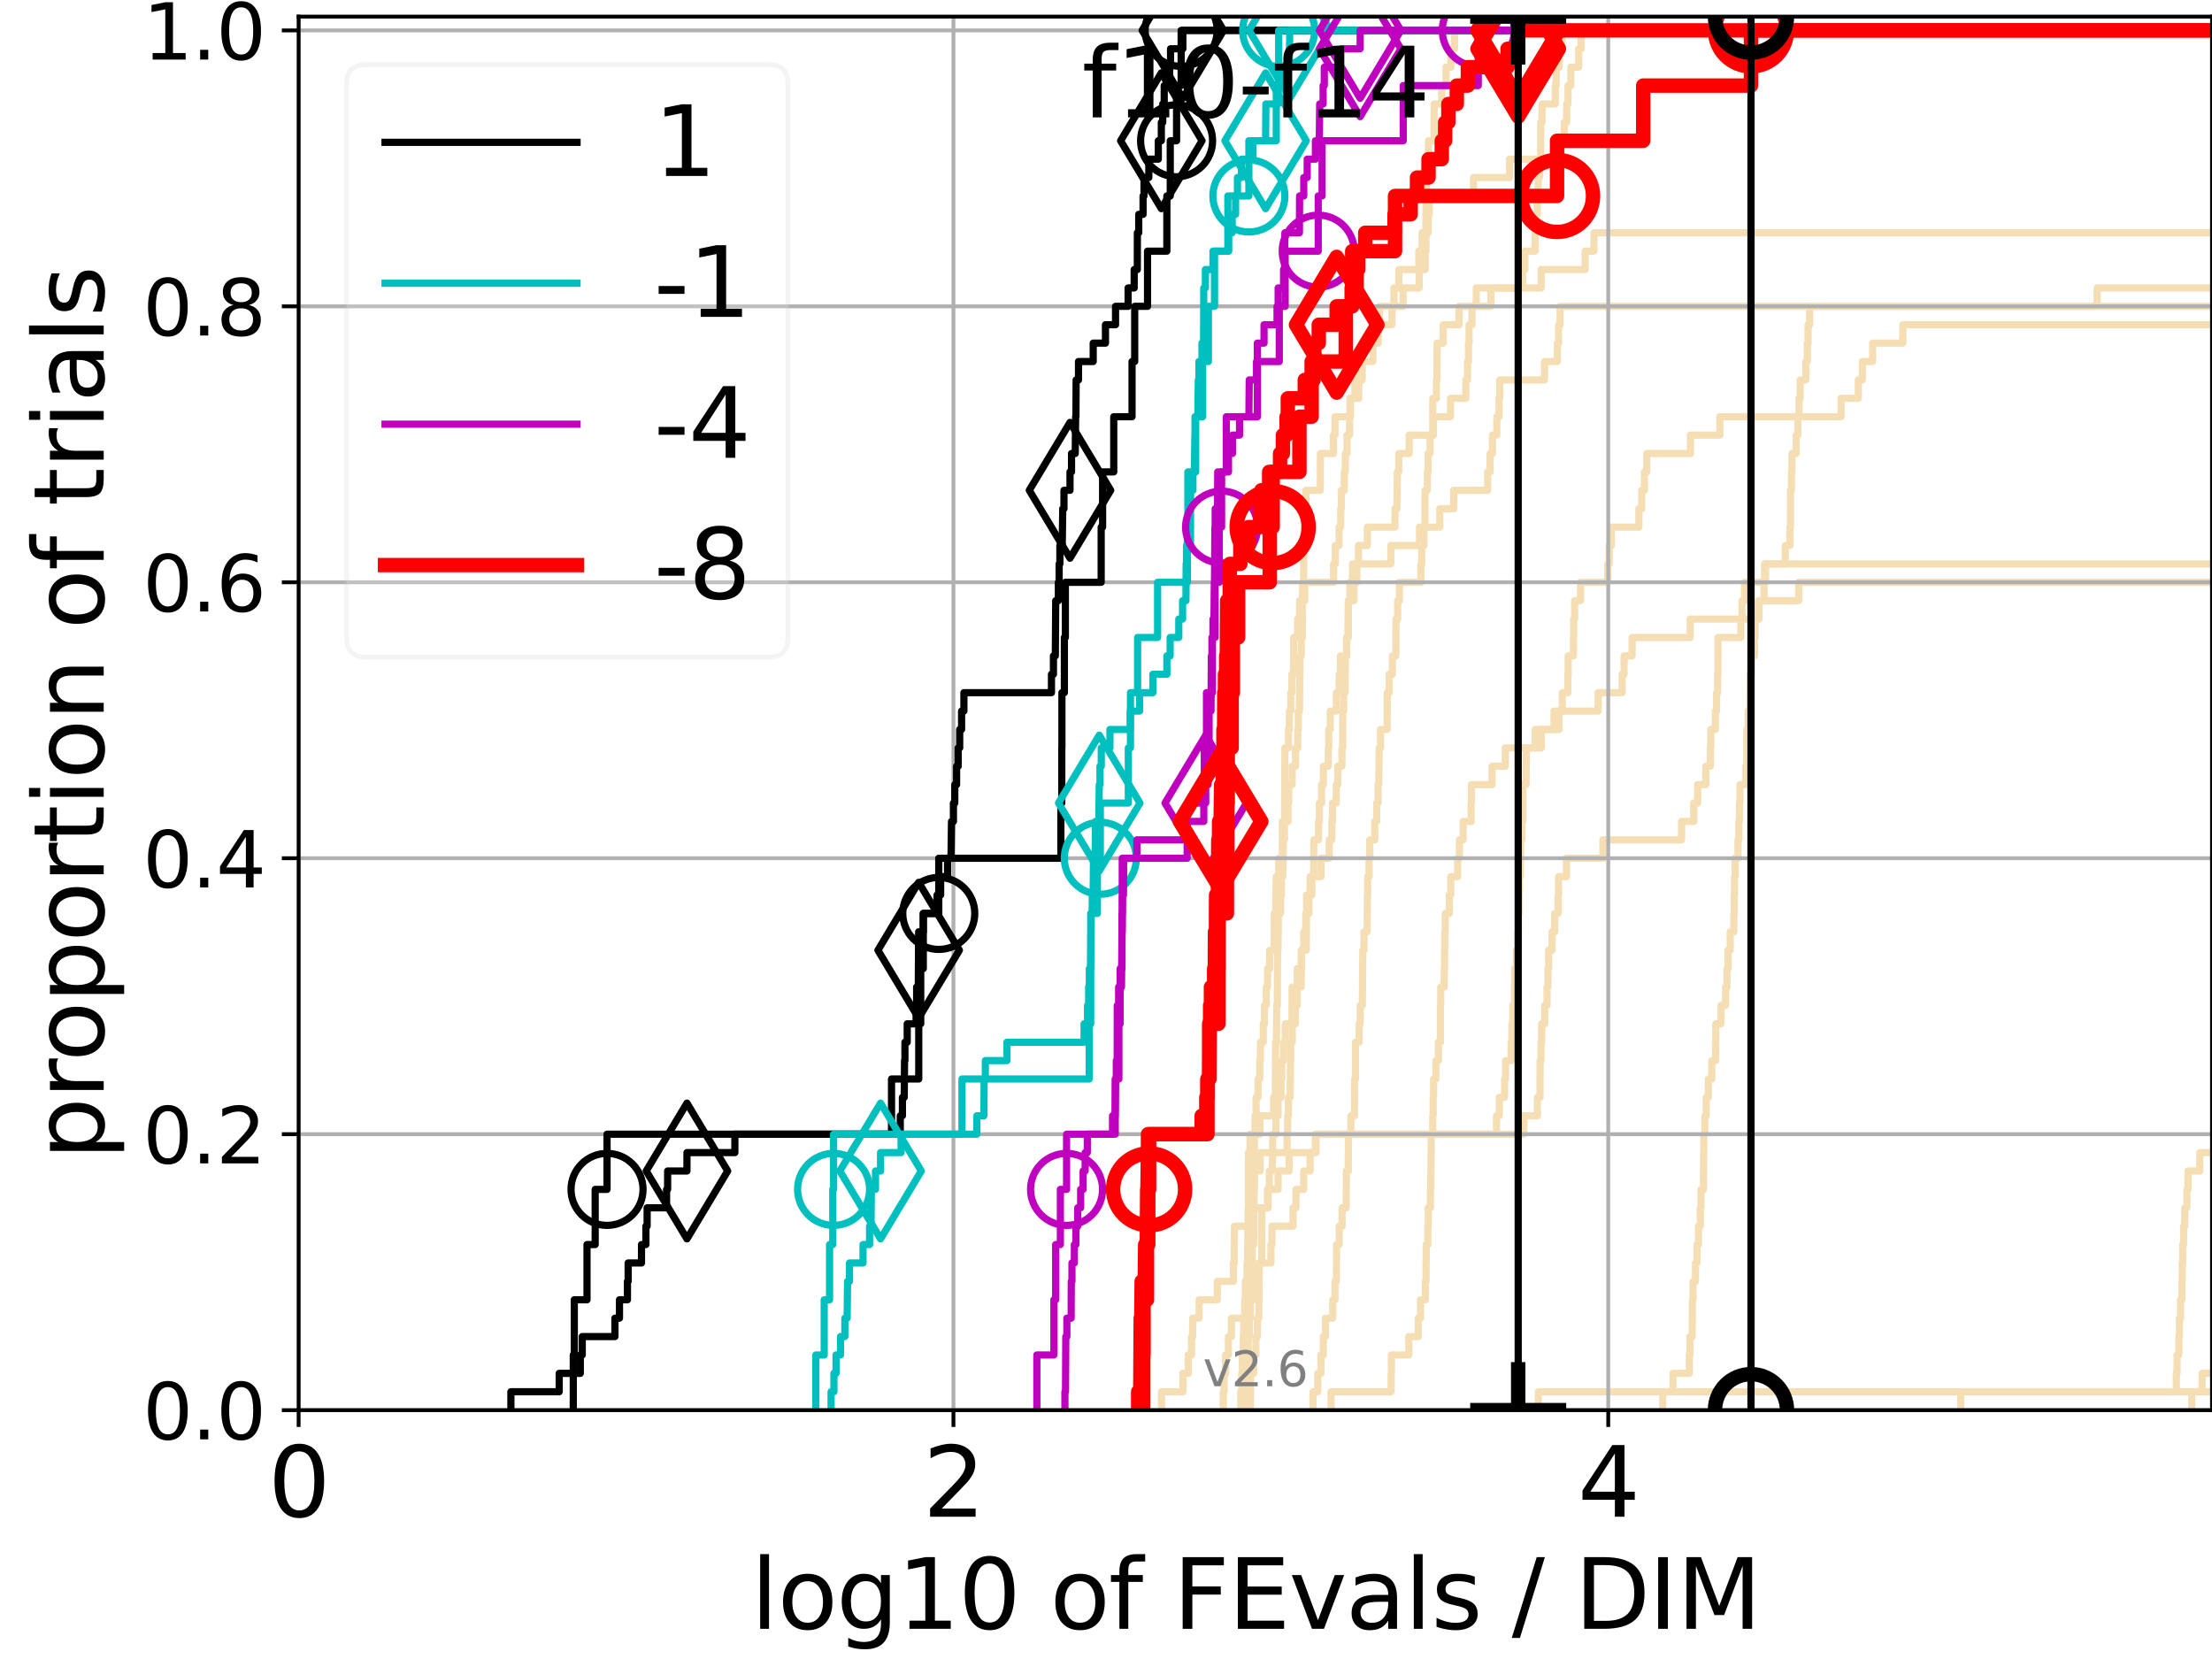 <?xml version="1.0" encoding="utf-8" standalone="no"?>
<!DOCTYPE svg PUBLIC "-//W3C//DTD SVG 1.1//EN"
  "http://www.w3.org/Graphics/SVG/1.1/DTD/svg11.dtd">
<svg xmlns:xlink="http://www.w3.org/1999/xlink" width="460.8pt" height="345.6pt" viewBox="0 0 460.8 345.6" xmlns="http://www.w3.org/2000/svg" version="1.1">
 <defs>
  <style type="text/css">*{stroke-linejoin: round; stroke-linecap: butt}</style>
 </defs>
 <g id="figure_1">
  <g id="patch_1">
   <path d="M 0 345.6 
L 460.8 345.6 
L 460.8 0 
L 0 0 
z
" style="fill: #ffffff"/>
  </g>
  <g id="axes_1">
   <g id="patch_2">
    <path d="M 62.208 293.76 
L 460.8 293.76 
L 460.8 3.456 
L 62.208 3.456 
z
" style="fill: #ffffff"/>
   </g>
   <g id="line2d_1"/>
   <g id="line2d_2"/>
   <g id="line2d_3"/>
   <g id="line2d_4">
    <path d="M 260.482 293.76 
L 260.497 286.095 
L 261.155 286.095 
L 261.155 282.263 
L 261.627 282.263 
L 261.627 278.43 
L 261.937 278.43 
L 261.937 274.598 
L 262.228 274.598 
L 262.335 263.101 
L 262.84 263.101 
L 262.876 251.604 
L 264.028 251.604 
L 264.028 247.771 
L 264.416 247.771 
L 264.416 243.939 
L 265.042 243.939 
L 265.15 236.274 
L 265.804 236.274 
L 265.804 232.442 
L 266.24 232.442 
L 266.24 228.609 
L 266.872 228.609 
L 266.872 224.777 
L 267.016 224.777 
L 267.016 220.944 
L 267.395 220.944 
L 267.395 217.112 
L 267.736 217.112 
L 267.736 213.28 
L 269.144 213.28 
L 269.171 205.615 
L 270.245 205.615 
L 270.245 201.782 
L 271.121 201.782 
L 271.121 197.95 
L 272.12 197.95 
L 272.168 190.285 
L 272.675 190.285 
L 272.675 186.453 
L 272.924 186.453 
L 272.924 182.621 
L 275.182 182.621 
L 275.182 178.788 
L 276.893 178.788 
L 276.893 174.956 
L 277.438 174.956 
L 277.438 171.123 
L 277.578 171.123 
L 277.578 167.291 
L 278.361 167.291 
L 278.361 163.459 
L 278.682 163.459 
L 278.682 159.626 
L 279.543 159.626 
L 279.543 155.794 
L 279.715 155.794 
L 279.721 148.129 
L 279.905 148.129 
L 279.905 144.297 
L 280.203 144.297 
L 280.268 136.632 
L 280.537 136.632 
L 280.537 132.799 
L 280.842 132.799 
L 280.875 125.135 
L 281.201 125.135 
L 281.201 121.302 
L 281.748 121.302 
L 281.748 117.47 
L 282.989 117.47 
L 282.989 113.637 
L 284.843 113.637 
L 284.843 109.805 
L 290.594 109.805 
L 290.594 105.973 
L 291.009 105.973 
L 291.092 98.308 
L 291.384 98.308 
L 291.384 94.475 
L 293.556 94.475 
L 293.556 90.643 
L 298.616 90.643 
L 298.616 86.811 
L 302.176 86.811 
L 302.176 82.978 
L 305.355 82.978 
L 305.355 79.146 
L 305.712 79.146 
L 305.712 75.313 
L 305.911 75.313 
L 305.911 71.481 
L 306.029 71.481 
L 306.029 67.649 
L 306.642 67.649 
L 306.642 63.816 
L 307.532 63.816 
L 307.532 59.984 
L 321.054 59.984 
L 321.054 56.151 
L 330.218 56.151 
L 330.218 52.319 
L 332.057 52.319 
L 332.057 48.487 
L 332.057 48.487 
L 460.8 48.487 
L 460.8 48.487 
" clip-path="url(#p7b9e9c6c32)" style="fill: none; stroke: #f5deb3; stroke-width: 1.5; stroke-linecap: square"/>
   </g>
   <g id="line2d_5"/>
   <g id="line2d_6"/>
   <g id="line2d_7">
    <path d="M 259.767 293.76 
L 259.861 282.263 
L 260.026 282.263 
L 260.026 278.43 
L 260.287 278.43 
L 260.287 274.598 
L 260.453 274.598 
L 260.453 270.766 
L 260.667 270.766 
L 260.667 266.933 
L 260.811 266.933 
L 260.843 259.268 
L 261.189 259.268 
L 261.257 247.771 
L 261.314 247.771 
L 261.314 243.939 
L 262.522 243.939 
L 262.522 240.106 
L 268.124 240.106 
L 268.124 236.274 
L 268.255 236.274 
L 268.255 232.442 
L 268.398 232.442 
L 268.398 228.609 
L 268.748 228.609 
L 268.846 220.944 
L 268.873 220.944 
L 268.873 217.112 
L 269.194 217.112 
L 269.194 213.28 
L 269.843 213.28 
L 269.843 209.447 
L 270.235 209.447 
L 270.235 205.615 
L 271.046 205.615 
L 271.104 197.95 
L 271.595 197.95 
L 271.595 194.118 
L 272.007 194.118 
L 272.007 190.285 
L 272.186 190.285 
L 272.186 186.453 
L 273.277 186.453 
L 273.277 182.621 
L 273.657 182.621 
L 273.686 174.956 
L 274.668 174.956 
L 274.668 171.123 
L 274.852 171.123 
L 274.852 167.291 
L 275.305 167.291 
L 275.305 163.459 
L 275.688 163.459 
L 275.688 159.626 
L 276.693 159.626 
L 276.693 155.794 
L 276.806 155.794 
L 276.806 151.961 
L 277.121 151.961 
L 277.121 148.129 
L 278.384 148.129 
L 278.384 144.297 
L 278.968 144.297 
L 278.968 140.464 
L 279.227 140.464 
L 279.227 136.632 
L 280.508 136.632 
L 280.508 132.799 
L 280.856 132.799 
L 280.898 125.135 
L 282.044 125.135 
L 282.044 121.302 
L 282.662 121.302 
L 282.662 117.47 
L 289.728 117.47 
L 289.728 113.637 
L 295.701 113.637 
L 295.701 109.805 
L 299.937 109.805 
L 299.937 105.973 
L 302.842 105.973 
L 302.842 102.14 
L 309.909 102.14 
L 309.909 98.308 
L 310.416 98.308 
L 310.416 94.475 
L 310.899 94.475 
L 310.899 90.643 
L 311.815 90.643 
L 311.815 86.811 
L 312.279 86.811 
L 312.279 82.978 
L 312.438 82.978 
L 312.438 79.146 
L 321.749 79.146 
L 321.749 75.313 
L 324.423 75.313 
L 324.423 71.481 
L 324.686 71.481 
L 324.686 67.649 
L 324.997 67.649 
L 324.997 63.816 
L 436.869 63.816 
L 436.869 59.984 
L 461.8 59.984 
L 461.8 59.984 
" clip-path="url(#p7b9e9c6c32)" style="fill: none; stroke: #f5deb3; stroke-width: 1.5; stroke-linecap: square"/>
   </g>
   <g id="line2d_8"/>
   <g id="line2d_9">
    <path d="M 258.471 293.76 
L 258.471 289.928 
L 258.725 289.928 
L 258.725 286.095 
L 258.859 286.095 
L 258.859 282.263 
L 258.994 282.263 
L 258.994 278.43 
L 259.261 278.43 
L 259.261 274.598 
L 259.418 274.598 
L 259.418 270.766 
L 259.696 270.766 
L 259.799 263.101 
L 259.919 263.101 
L 260.016 251.604 
L 260.068 251.604 
L 260.081 240.106 
L 260.403 240.106 
L 260.403 236.274 
L 262.448 236.274 
L 262.448 232.442 
L 265.316 232.442 
L 265.316 228.609 
L 265.672 228.609 
L 265.728 217.112 
L 265.899 217.112 
L 265.969 209.447 
L 266.105 209.447 
L 266.141 197.95 
L 266.218 197.95 
L 266.321 190.285 
L 266.764 190.285 
L 266.764 186.453 
L 266.925 186.453 
L 266.925 182.621 
L 267.227 182.621 
L 267.329 174.956 
L 267.577 174.956 
L 267.577 171.123 
L 268.323 171.123 
L 268.323 167.291 
L 268.466 167.291 
L 268.466 163.459 
L 269.178 163.459 
L 269.178 159.626 
L 269.873 159.626 
L 269.873 155.794 
L 270.346 155.794 
L 270.346 151.961 
L 270.465 151.961 
L 270.465 148.129 
L 270.695 148.129 
L 270.801 136.632 
L 271.073 136.632 
L 271.073 132.799 
L 271.3 132.799 
L 271.371 121.302 
L 271.57 121.302 
L 271.604 113.637 
L 271.742 113.637 
L 271.742 109.805 
L 271.893 109.805 
L 271.893 105.973 
L 272.056 105.973 
L 272.056 102.14 
L 275.034 102.14 
L 275.063 94.475 
L 277.774 94.475 
L 277.774 90.643 
L 278.1 90.643 
L 278.1 86.811 
L 281.227 86.811 
L 281.227 82.978 
L 283.049 82.978 
L 283.106 75.313 
L 286.005 75.313 
L 286.005 71.481 
L 287.128 71.481 
L 287.128 67.649 
L 289.964 67.649 
L 289.964 63.816 
L 292.281 63.816 
L 292.281 59.984 
L 295.639 59.984 
L 295.639 56.151 
L 296.907 56.151 
L 296.907 52.319 
L 297.057 52.319 
L 297.057 48.487 
L 297.519 48.487 
L 297.519 44.654 
L 297.741 44.654 
L 297.741 40.822 
L 306.967 40.822 
L 306.967 36.989 
L 314.445 36.989 
L 314.445 33.157 
L 323.943 33.157 
L 323.943 29.325 
L 325.848 29.325 
L 325.848 25.492 
L 326.36 25.492 
L 326.36 21.66 
L 326.647 21.66 
L 326.647 17.827 
L 327.243 17.827 
L 327.243 13.995 
L 328.871 13.995 
L 328.871 10.163 
L 329.395 10.163 
L 329.395 6.33 
L 329.395 6.33 
L 460.8 6.33 
L 460.8 6.33 
" clip-path="url(#p7b9e9c6c32)" style="fill: none; stroke: #f5deb3; stroke-width: 1.5; stroke-linecap: square"/>
   </g>
   <g id="line2d_10"/>
   <g id="line2d_11">
    <path d="M 408.471 293.76 
L 408.471 289.928 
L 453.368 289.928 
L 453.368 286.095 
L 453.518 286.095 
L 453.518 282.263 
L 453.895 282.263 
L 453.895 278.43 
L 454.02 278.43 
L 454.02 274.598 
L 454.252 274.598 
L 454.252 270.766 
L 454.528 270.766 
L 454.528 266.933 
L 454.597 266.933 
L 454.597 263.101 
L 454.697 263.101 
L 454.697 259.268 
L 454.879 259.268 
L 454.879 255.436 
L 455.113 255.436 
L 455.113 251.604 
L 455.576 251.604 
L 455.576 247.771 
L 455.805 247.771 
L 455.805 243.939 
L 458.259 243.939 
L 458.259 240.106 
L 458.259 240.106 
L 458.259 240.106 
L 460.8 240.106 
" clip-path="url(#p7b9e9c6c32)" style="fill: none; stroke: #f5deb3; stroke-width: 1.5; stroke-linecap: square"/>
   </g>
   <g id="line2d_12">
    <path d="M 320.466 293.76 
L 320.466 289.928 
L 320.466 289.928 
L 320.466 289.928 
L 460.8 289.928 
" clip-path="url(#p7b9e9c6c32)" style="fill: none; stroke: #f5deb3; stroke-width: 1.5; stroke-linecap: square"/>
   </g>
   <g id="line2d_13"/>
   <g id="line2d_14"/>
   <g id="line2d_15"/>
   <g id="line2d_16">
    <path d="M 456.587 293.76 
L 456.587 289.928 
L 458.738 289.928 
L 458.738 286.095 
L 458.738 286.095 
L 458.738 286.095 
L 460.8 286.095 
" clip-path="url(#p7b9e9c6c32)" style="fill: none; stroke: #f5deb3; stroke-width: 1.5; stroke-linecap: square"/>
   </g>
   <g id="line2d_17">
    <path d="M 346.373 293.76 
L 346.373 289.928 
L 348.521 289.928 
L 348.521 286.095 
L 351.908 286.095 
L 351.908 282.263 
L 352.065 282.263 
L 352.065 278.43 
L 352.519 278.43 
L 352.519 274.598 
L 352.559 274.598 
L 352.559 270.766 
L 352.693 270.766 
L 352.693 266.933 
L 353.201 266.933 
L 353.201 263.101 
L 353.511 263.101 
L 353.511 259.268 
L 353.824 259.268 
L 353.824 255.436 
L 354.206 255.436 
L 354.206 251.604 
L 354.355 251.604 
L 354.355 247.771 
L 354.863 247.771 
L 354.863 243.939 
L 354.889 243.939 
L 354.889 240.106 
L 354.935 240.106 
L 354.935 236.274 
L 355.152 236.274 
L 355.152 232.442 
L 355.435 232.442 
L 355.435 228.609 
L 355.873 228.609 
L 355.873 224.777 
L 356.598 224.777 
L 356.598 220.944 
L 357.401 220.944 
L 357.401 217.112 
L 357.43 217.112 
L 357.43 213.28 
L 358.515 213.28 
L 358.515 209.447 
L 359.461 209.447 
L 359.461 205.615 
L 359.761 205.615 
L 359.761 201.782 
L 359.977 201.782 
L 359.977 197.95 
L 360.435 197.95 
L 360.435 194.118 
L 361.192 194.118 
L 361.192 190.285 
L 361.28 190.285 
L 361.28 186.453 
L 361.331 186.453 
L 361.331 182.621 
L 361.454 182.621 
L 361.454 178.788 
L 362.049 178.788 
L 362.049 174.956 
L 362.231 174.956 
L 362.231 171.123 
L 362.366 171.123 
L 362.366 167.291 
L 362.462 167.291 
L 362.462 163.459 
L 363.66 163.459 
L 363.66 159.626 
L 363.871 159.626 
L 363.871 155.794 
L 363.906 155.794 
L 363.906 151.961 
L 364.156 151.961 
L 364.156 148.129 
L 364.567 148.129 
L 364.567 144.297 
L 364.609 144.297 
L 364.609 140.464 
L 364.844 140.464 
L 364.844 136.632 
L 365.491 136.632 
L 365.491 132.799 
L 365.618 132.799 
L 365.618 128.967 
L 366.285 128.967 
L 366.285 125.135 
L 367.48 125.135 
L 367.48 121.302 
L 367.807 121.302 
L 367.807 117.47 
L 371.912 117.47 
L 371.912 113.637 
L 372.866 113.637 
L 372.866 109.805 
L 372.99 109.805 
L 372.99 105.973 
L 372.995 105.973 
L 372.995 102.14 
L 373.184 102.14 
L 373.184 98.308 
L 373.291 98.308 
L 373.291 94.475 
L 374.17 94.475 
L 374.17 90.643 
L 374.529 90.643 
L 374.529 86.811 
L 374.757 86.811 
L 374.757 82.978 
L 375.007 82.978 
L 375.007 79.146 
L 376.186 79.146 
L 376.186 75.313 
L 376.503 75.313 
L 376.503 71.481 
L 376.654 71.481 
L 376.654 67.649 
L 376.964 67.649 
L 376.964 63.816 
L 376.964 63.816 
L 376.964 63.816 
L 460.8 63.816 
" clip-path="url(#p7b9e9c6c32)" style="fill: none; stroke: #f5deb3; stroke-width: 1.5; stroke-linecap: square"/>
   </g>
   <g id="line2d_18">
    <path d="M 241.958 293.76 
L 241.958 289.928 
L 246.427 289.928 
L 246.427 286.095 
L 247.535 286.095 
L 247.535 282.263 
L 248.218 282.263 
L 248.218 278.43 
L 248.453 278.43 
L 248.453 274.598 
L 249.798 274.598 
L 249.798 270.766 
L 253.592 270.766 
L 253.592 266.933 
L 256.935 266.933 
L 256.935 263.101 
L 257.109 263.101 
L 257.109 259.268 
L 257.148 259.268 
L 257.148 255.436 
L 260.772 255.436 
L 260.772 251.604 
L 264.171 251.604 
L 264.171 247.771 
L 266.256 247.771 
L 266.256 243.939 
L 268.543 243.939 
L 268.543 240.106 
L 274.163 240.106 
L 274.163 236.274 
L 311.761 236.274 
L 311.761 232.442 
L 312.331 232.442 
L 312.331 228.609 
L 313.433 228.609 
L 313.433 224.777 
L 313.64 224.777 
L 313.64 220.944 
L 314.794 220.944 
L 314.794 217.112 
L 314.962 217.112 
L 314.962 213.28 
L 315.129 213.28 
L 315.129 209.447 
L 315.471 209.447 
L 315.471 205.615 
L 315.513 205.615 
L 315.513 201.782 
L 315.888 201.782 
L 315.888 197.95 
L 316.242 197.95 
L 316.242 194.118 
L 316.334 194.118 
L 316.334 190.285 
L 316.439 190.285 
L 316.439 186.453 
L 316.477 186.453 
L 316.477 182.621 
L 316.732 182.621 
L 316.732 178.788 
L 316.781 178.788 
L 316.781 174.956 
L 317.045 174.956 
L 317.045 171.123 
L 317.228 171.123 
L 317.228 167.291 
L 317.248 167.291 
L 317.248 163.459 
L 317.916 163.459 
L 317.916 159.626 
L 317.938 159.626 
L 317.938 155.794 
L 321.071 155.794 
L 321.071 151.961 
L 324.776 151.961 
L 324.776 148.129 
L 332.929 148.129 
L 332.929 144.297 
L 337.918 144.297 
L 337.918 140.464 
L 338.329 140.464 
L 338.329 136.632 
L 339.998 136.632 
L 339.998 132.799 
L 352.093 132.799 
L 352.093 128.967 
L 366.451 128.967 
L 366.451 125.135 
L 374.705 125.135 
L 374.705 121.302 
L 374.705 121.302 
L 374.705 121.302 
L 460.8 121.302 
" clip-path="url(#p7b9e9c6c32)" style="fill: none; stroke: #f5deb3; stroke-width: 1.5; stroke-linecap: square"/>
   </g>
   <g id="line2d_19"/>
   <g id="line2d_20"/>
   <g id="line2d_21"/>
   <g id="line2d_22"/>
   <g id="line2d_23"/>
   <g id="line2d_24">
    <path d="M 273.528 293.76 
L 273.528 289.928 
L 274.507 289.928 
L 274.507 286.095 
L 275.172 286.095 
L 275.172 282.263 
L 275.673 282.263 
L 275.673 278.43 
L 276.113 278.43 
L 276.113 274.598 
L 277.624 274.598 
L 277.624 270.766 
L 278.096 270.766 
L 278.096 266.933 
L 278.387 266.933 
L 278.434 259.268 
L 278.98 259.268 
L 278.98 255.436 
L 279.578 255.436 
L 279.578 251.604 
L 280.432 251.604 
L 280.471 243.939 
L 280.874 243.939 
L 280.885 236.274 
L 281.42 236.274 
L 281.42 232.442 
L 282.159 232.442 
L 282.204 224.777 
L 282.367 224.777 
L 282.379 217.112 
L 283.134 217.112 
L 283.134 213.28 
L 283.354 213.28 
L 283.354 209.447 
L 283.804 209.447 
L 283.893 197.95 
L 284.145 197.95 
L 284.145 194.118 
L 284.788 194.118 
L 284.857 186.453 
L 284.906 186.453 
L 284.906 182.621 
L 285.212 182.621 
L 285.212 178.788 
L 285.354 178.788 
L 285.354 174.956 
L 286.387 174.956 
L 286.387 171.123 
L 286.797 171.123 
L 286.797 167.291 
L 287.083 167.291 
L 287.083 163.459 
L 287.22 163.459 
L 287.312 155.794 
L 287.589 155.794 
L 287.589 151.961 
L 288.976 151.961 
L 288.987 144.297 
L 289.402 144.297 
L 289.402 140.464 
L 290.067 140.464 
L 290.067 136.632 
L 290.773 136.632 
L 290.817 128.967 
L 291.158 128.967 
L 291.158 125.135 
L 291.524 125.135 
L 291.524 121.302 
L 295.989 121.302 
L 295.989 117.47 
L 296.175 117.47 
L 296.175 113.637 
L 296.633 113.637 
L 296.633 109.805 
L 296.845 109.805 
L 296.854 102.14 
L 297.342 102.14 
L 297.342 98.308 
L 297.492 98.308 
L 297.492 94.475 
L 297.908 94.475 
L 297.908 90.643 
L 298.456 90.643 
L 298.479 82.978 
L 299.232 82.978 
L 299.232 79.146 
L 299.345 79.146 
L 299.366 71.481 
L 300.644 71.481 
L 300.644 67.649 
L 303.933 67.649 
L 303.933 63.816 
L 310.583 63.816 
L 310.583 59.984 
L 317.191 59.984 
L 317.191 56.151 
L 317.678 56.151 
L 317.678 52.319 
L 319.796 52.319 
L 319.84 44.654 
L 320.243 44.654 
L 320.243 40.822 
L 320.437 40.822 
L 320.437 36.989 
L 320.704 36.989 
L 320.704 33.157 
L 320.953 33.157 
L 320.961 25.492 
L 321.242 25.492 
L 321.242 21.66 
L 323.999 21.66 
L 323.999 17.827 
L 324.166 17.827 
L 324.166 13.995 
L 324.799 13.995 
L 324.799 10.163 
L 325.394 10.163 
L 325.394 6.33 
L 325.394 6.33 
L 460.8 6.33 
L 460.8 6.33 
" clip-path="url(#p7b9e9c6c32)" style="fill: none; stroke: #f5deb3; stroke-width: 1.5; stroke-linecap: square"/>
   </g>
   <g id="line2d_25"/>
   <g id="line2d_26">
    <path d="M 277.285 293.76 
L 277.285 289.928 
L 289.79 289.928 
L 289.79 286.095 
L 289.854 286.095 
L 289.854 282.263 
L 293.487 282.263 
L 293.487 278.43 
L 295.446 278.43 
L 295.446 274.598 
L 295.922 274.598 
L 295.922 270.766 
L 296.934 270.766 
L 296.934 266.933 
L 297.074 266.933 
L 297.074 263.101 
L 297.113 263.101 
L 297.113 259.268 
L 297.448 259.268 
L 297.448 255.436 
L 297.531 255.436 
L 297.531 251.604 
L 297.974 251.604 
L 297.974 247.771 
L 298.053 247.771 
L 298.053 243.939 
L 298.101 243.939 
L 298.101 240.106 
L 298.153 240.106 
L 298.153 236.274 
L 298.467 236.274 
L 298.467 232.442 
L 298.555 232.442 
L 298.555 228.609 
L 298.634 228.609 
L 298.634 224.777 
L 299.13 224.777 
L 299.13 220.944 
L 299.646 220.944 
L 299.646 217.112 
L 300.065 217.112 
L 300.065 213.28 
L 300.071 213.28 
L 300.071 209.447 
L 300.125 209.447 
L 300.125 205.615 
L 300.86 205.615 
L 300.86 201.782 
L 300.932 201.782 
L 300.932 197.95 
L 300.973 197.95 
L 300.973 194.118 
L 301.067 194.118 
L 301.067 190.285 
L 301.926 190.285 
L 301.926 186.453 
L 302.228 186.453 
L 302.228 182.621 
L 303.661 182.621 
L 303.661 178.788 
L 304.024 178.788 
L 304.024 174.956 
L 304.8 174.956 
L 304.8 171.123 
L 306.459 171.123 
L 306.459 167.291 
L 306.529 167.291 
L 306.529 163.459 
L 310.828 163.459 
L 310.828 159.626 
L 313.582 159.626 
L 313.582 155.794 
L 319.822 155.794 
L 319.822 151.961 
L 323.736 151.961 
L 323.736 148.129 
L 325.464 148.129 
L 325.464 144.297 
L 326.617 144.297 
L 326.617 140.464 
L 326.68 140.464 
L 326.68 136.632 
L 327.766 136.632 
L 327.766 132.799 
L 327.827 132.799 
L 327.827 128.967 
L 328.024 128.967 
L 328.024 125.135 
L 329.24 125.135 
L 329.24 121.302 
L 334.933 121.302 
L 334.933 117.47 
L 335.233 117.47 
L 335.233 113.637 
L 335.669 113.637 
L 335.669 109.805 
L 341.41 109.805 
L 341.41 105.973 
L 342.002 105.973 
L 342.002 102.14 
L 342.573 102.14 
L 342.573 98.308 
L 343.043 98.308 
L 343.043 94.475 
L 352.149 94.475 
L 352.149 90.643 
L 358.278 90.643 
L 358.278 86.811 
L 383.533 86.811 
L 383.533 82.978 
L 387.116 82.978 
L 387.116 79.146 
L 387.965 79.146 
L 387.965 75.313 
L 390.099 75.313 
L 390.099 71.481 
L 396.399 71.481 
L 396.399 67.649 
L 396.399 67.649 
L 396.399 67.649 
L 460.8 67.649 
" clip-path="url(#p7b9e9c6c32)" style="fill: none; stroke: #f5deb3; stroke-width: 1.5; stroke-linecap: square"/>
   </g>
   <g id="line2d_27">
    <path d="M 254.827 293.76 
L 254.827 289.928 
L 255.007 289.928 
L 255.007 286.095 
L 255.31 286.095 
L 255.31 282.263 
L 255.902 282.263 
L 255.902 278.43 
L 256.54 278.43 
L 256.54 274.598 
L 259.569 274.598 
L 259.569 270.766 
L 261.16 270.766 
L 261.16 266.933 
L 262.186 266.933 
L 262.186 263.101 
L 264.762 263.101 
L 264.762 259.268 
L 264.974 259.268 
L 264.974 255.436 
L 269.359 255.436 
L 269.359 251.604 
L 269.981 251.604 
L 269.981 247.771 
L 271.591 247.771 
L 271.591 243.939 
L 272.907 243.939 
L 272.907 240.106 
L 273.999 240.106 
L 273.999 236.274 
L 317.437 236.274 
L 317.437 232.442 
L 320.262 232.442 
L 320.262 228.609 
L 320.811 228.609 
L 320.811 224.777 
L 320.824 224.777 
L 320.824 220.944 
L 321.023 220.944 
L 321.023 217.112 
L 321.161 217.112 
L 321.161 213.28 
L 321.792 213.28 
L 321.792 209.447 
L 322.271 209.447 
L 322.271 205.615 
L 322.471 205.615 
L 322.471 201.782 
L 322.611 201.782 
L 322.611 197.95 
L 323.32 197.95 
L 323.32 194.118 
L 323.862 194.118 
L 323.862 190.285 
L 324.576 190.285 
L 324.576 186.453 
L 324.678 186.453 
L 324.678 182.621 
L 326.334 182.621 
L 326.334 178.788 
L 333.91 178.788 
L 333.91 174.956 
L 350.302 174.956 
L 350.302 171.123 
L 352.826 171.123 
L 352.826 167.291 
L 353.664 167.291 
L 353.664 163.459 
L 355.344 163.459 
L 355.344 159.626 
L 356.291 159.626 
L 356.291 155.794 
L 356.387 155.794 
L 356.387 151.961 
L 357.342 151.961 
L 357.342 148.129 
L 357.594 148.129 
L 357.594 144.297 
L 357.795 144.297 
L 357.795 140.464 
L 357.886 140.464 
L 357.886 136.632 
L 357.889 136.632 
L 357.889 132.799 
L 362.641 132.799 
L 362.641 128.967 
L 362.89 128.967 
L 362.89 125.135 
L 363.422 125.135 
L 363.422 121.302 
L 367.581 121.302 
L 367.581 117.47 
L 367.581 117.47 
L 367.581 117.47 
L 460.8 117.47 
" clip-path="url(#p7b9e9c6c32)" style="fill: none; stroke: #f5deb3; stroke-width: 1.5; stroke-linecap: square"/>
   </g>
   <g id="line2d_28">
    <path d="M 258.653 293.76 
L 258.705 286.095 
L 258.809 286.095 
L 258.809 282.263 
L 259.054 282.263 
L 259.096 274.598 
L 259.305 274.598 
L 259.305 270.766 
L 259.421 270.766 
L 259.421 266.933 
L 259.908 266.933 
L 259.998 259.268 
L 260.037 259.268 
L 260.037 255.436 
L 260.57 255.436 
L 260.57 251.604 
L 260.854 251.604 
L 260.854 247.771 
L 261.261 247.771 
L 261.318 236.274 
L 261.437 236.274 
L 261.437 232.442 
L 261.664 232.442 
L 261.664 228.609 
L 262.077 228.609 
L 262.077 224.777 
L 262.441 224.777 
L 262.441 220.944 
L 262.563 220.944 
L 262.563 217.112 
L 263.166 217.112 
L 263.166 213.28 
L 263.399 213.28 
L 263.399 209.447 
L 263.781 209.447 
L 263.781 205.615 
L 264.044 205.615 
L 264.044 201.782 
L 264.477 201.782 
L 264.477 197.95 
L 265.425 197.95 
L 265.456 190.285 
L 265.743 190.285 
L 265.849 182.621 
L 266.383 182.621 
L 266.383 178.788 
L 267.112 178.788 
L 267.144 171.123 
L 267.609 171.123 
L 267.67 155.794 
L 268.406 155.794 
L 268.406 151.961 
L 268.594 151.961 
L 268.594 148.129 
L 268.889 148.129 
L 268.889 144.297 
L 269.134 144.297 
L 269.134 140.464 
L 269.464 140.464 
L 269.473 132.799 
L 270.312 132.799 
L 270.312 128.967 
L 270.721 128.967 
L 270.721 125.135 
L 271.793 125.135 
L 271.793 121.302 
L 277.806 121.302 
L 277.806 117.47 
L 278.153 117.47 
L 278.153 113.637 
L 278.939 113.637 
L 278.939 109.805 
L 279.296 109.805 
L 279.296 105.973 
L 279.445 105.973 
L 279.445 102.14 
L 280.04 102.14 
L 280.04 98.308 
L 280.249 98.308 
L 280.249 94.475 
L 280.611 94.475 
L 280.611 90.643 
L 281.132 90.643 
L 281.132 86.811 
L 281.331 86.811 
L 281.331 82.978 
L 282.244 82.978 
L 282.244 79.146 
L 283.77 79.146 
L 283.77 75.313 
L 283.884 75.313 
L 283.884 71.481 
L 286.634 71.481 
L 286.634 67.649 
L 287.352 67.649 
L 287.352 63.816 
L 290.378 63.816 
L 290.378 59.984 
L 291.392 59.984 
L 291.392 56.151 
L 295.56 56.151 
L 295.56 52.319 
L 296.237 52.319 
L 296.237 48.487 
L 297.026 48.487 
L 297.088 40.822 
L 297.145 40.822 
L 297.145 36.989 
L 297.472 36.989 
L 297.582 29.325 
L 298.72 29.325 
L 298.764 21.66 
L 300.329 21.66 
L 300.329 17.827 
L 301.231 17.827 
L 301.231 13.995 
L 302.26 13.995 
L 302.26 10.163 
L 303.01 10.163 
L 303.01 6.33 
L 303.01 6.33 
L 460.8 6.33 
L 460.8 6.33 
" clip-path="url(#p7b9e9c6c32)" style="fill: none; stroke: #f5deb3; stroke-width: 1.5; stroke-linecap: square"/>
   </g>
   <g id="line2d_29"/>
   <g id="line2d_30"/>
   <g id="matplotlib.axis_1">
    <g id="xtick_1">
     <g id="line2d_31">
      <path d="M 62.208 293.76 
L 62.208 3.456 
" clip-path="url(#p7b9e9c6c32)" style="fill: none; stroke: #b0b0b0; stroke-width: 0.8; stroke-linecap: square"/>
     </g>
     <g id="line2d_32">
      <defs>
       <path id="m1fafe96429" d="M 0 0 
L 0 3.5 
" style="stroke: #000000; stroke-width: 0.8"/>
      </defs>
      <g>
       <use xlink:href="#m1fafe96429" x="62.208" y="293.76" style="stroke: #000000; stroke-width: 0.8"/>
      </g>
     </g>
     <g id="text_1">
      <!-- 0 -->
      <g transform="translate(55.846 315.957)scale(0.2 -0.2)">
       <defs>
        <path id="DejaVuSans-30" d="M 2034 4250 
Q 1547 4250 1301 3770 
Q 1056 3291 1056 2328 
Q 1056 1369 1301 889 
Q 1547 409 2034 409 
Q 2525 409 2770 889 
Q 3016 1369 3016 2328 
Q 3016 3291 2770 3770 
Q 2525 4250 2034 4250 
z
M 2034 4750 
Q 2819 4750 3233 4129 
Q 3647 3509 3647 2328 
Q 3647 1150 3233 529 
Q 2819 -91 2034 -91 
Q 1250 -91 836 529 
Q 422 1150 422 2328 
Q 422 3509 836 4129 
Q 1250 4750 2034 4750 
z
" transform="scale(0.016)"/>
       </defs>
       <use xlink:href="#DejaVuSans-30"/>
      </g>
     </g>
    </g>
    <g id="xtick_2">
     <g id="line2d_33">
      <path d="M 198.618 293.76 
L 198.618 3.456 
" clip-path="url(#p7b9e9c6c32)" style="fill: none; stroke: #b0b0b0; stroke-width: 0.8; stroke-linecap: square"/>
     </g>
     <g id="line2d_34">
      <g>
       <use xlink:href="#m1fafe96429" x="198.618" y="293.76" style="stroke: #000000; stroke-width: 0.8"/>
      </g>
     </g>
     <g id="text_2">
      <!-- 2 -->
      <g transform="translate(192.255 315.957)scale(0.2 -0.2)">
       <defs>
        <path id="DejaVuSans-32" d="M 1228 531 
L 3431 531 
L 3431 0 
L 469 0 
L 469 531 
Q 828 903 1448 1529 
Q 2069 2156 2228 2338 
Q 2531 2678 2651 2914 
Q 2772 3150 2772 3378 
Q 2772 3750 2511 3984 
Q 2250 4219 1831 4219 
Q 1534 4219 1204 4116 
Q 875 4013 500 3803 
L 500 4441 
Q 881 4594 1212 4672 
Q 1544 4750 1819 4750 
Q 2544 4750 2975 4387 
Q 3406 4025 3406 3419 
Q 3406 3131 3298 2873 
Q 3191 2616 2906 2266 
Q 2828 2175 2409 1742 
Q 1991 1309 1228 531 
z
" transform="scale(0.016)"/>
       </defs>
       <use xlink:href="#DejaVuSans-32"/>
      </g>
     </g>
    </g>
    <g id="xtick_3">
     <g id="line2d_35">
      <path d="M 335.028 293.76 
L 335.028 3.456 
" clip-path="url(#p7b9e9c6c32)" style="fill: none; stroke: #b0b0b0; stroke-width: 0.8; stroke-linecap: square"/>
     </g>
     <g id="line2d_36">
      <g>
       <use xlink:href="#m1fafe96429" x="335.028" y="293.76" style="stroke: #000000; stroke-width: 0.8"/>
      </g>
     </g>
     <g id="text_3">
      <!-- 4 -->
      <g transform="translate(328.665 315.957)scale(0.2 -0.2)">
       <defs>
        <path id="DejaVuSans-34" d="M 2419 4116 
L 825 1625 
L 2419 1625 
L 2419 4116 
z
M 2253 4666 
L 3047 4666 
L 3047 1625 
L 3713 1625 
L 3713 1100 
L 3047 1100 
L 3047 0 
L 2419 0 
L 2419 1100 
L 313 1100 
L 313 1709 
L 2253 4666 
z
" transform="scale(0.016)"/>
       </defs>
       <use xlink:href="#DejaVuSans-34"/>
      </g>
     </g>
    </g>
    <g id="text_4">
     <!-- log10 of FEvals / DIM -->
     <g transform="translate(156.431 339.313)scale(0.2 -0.2)">
      <defs>
       <path id="DejaVuSans-6c" d="M 603 4863 
L 1178 4863 
L 1178 0 
L 603 0 
L 603 4863 
z
" transform="scale(0.016)"/>
       <path id="DejaVuSans-6f" d="M 1959 3097 
Q 1497 3097 1228 2736 
Q 959 2375 959 1747 
Q 959 1119 1226 758 
Q 1494 397 1959 397 
Q 2419 397 2687 759 
Q 2956 1122 2956 1747 
Q 2956 2369 2687 2733 
Q 2419 3097 1959 3097 
z
M 1959 3584 
Q 2709 3584 3137 3096 
Q 3566 2609 3566 1747 
Q 3566 888 3137 398 
Q 2709 -91 1959 -91 
Q 1206 -91 779 398 
Q 353 888 353 1747 
Q 353 2609 779 3096 
Q 1206 3584 1959 3584 
z
" transform="scale(0.016)"/>
       <path id="DejaVuSans-67" d="M 2906 1791 
Q 2906 2416 2648 2759 
Q 2391 3103 1925 3103 
Q 1463 3103 1205 2759 
Q 947 2416 947 1791 
Q 947 1169 1205 825 
Q 1463 481 1925 481 
Q 2391 481 2648 825 
Q 2906 1169 2906 1791 
z
M 3481 434 
Q 3481 -459 3084 -895 
Q 2688 -1331 1869 -1331 
Q 1566 -1331 1297 -1286 
Q 1028 -1241 775 -1147 
L 775 -588 
Q 1028 -725 1275 -790 
Q 1522 -856 1778 -856 
Q 2344 -856 2625 -561 
Q 2906 -266 2906 331 
L 2906 616 
Q 2728 306 2450 153 
Q 2172 0 1784 0 
Q 1141 0 747 490 
Q 353 981 353 1791 
Q 353 2603 747 3093 
Q 1141 3584 1784 3584 
Q 2172 3584 2450 3431 
Q 2728 3278 2906 2969 
L 2906 3500 
L 3481 3500 
L 3481 434 
z
" transform="scale(0.016)"/>
       <path id="DejaVuSans-31" d="M 794 531 
L 1825 531 
L 1825 4091 
L 703 3866 
L 703 4441 
L 1819 4666 
L 2450 4666 
L 2450 531 
L 3481 531 
L 3481 0 
L 794 0 
L 794 531 
z
" transform="scale(0.016)"/>
       <path id="DejaVuSans-20" transform="scale(0.016)"/>
       <path id="DejaVuSans-66" d="M 2375 4863 
L 2375 4384 
L 1825 4384 
Q 1516 4384 1395 4259 
Q 1275 4134 1275 3809 
L 1275 3500 
L 2222 3500 
L 2222 3053 
L 1275 3053 
L 1275 0 
L 697 0 
L 697 3053 
L 147 3053 
L 147 3500 
L 697 3500 
L 697 3744 
Q 697 4328 969 4595 
Q 1241 4863 1831 4863 
L 2375 4863 
z
" transform="scale(0.016)"/>
       <path id="DejaVuSans-46" d="M 628 4666 
L 3309 4666 
L 3309 4134 
L 1259 4134 
L 1259 2759 
L 3109 2759 
L 3109 2228 
L 1259 2228 
L 1259 0 
L 628 0 
L 628 4666 
z
" transform="scale(0.016)"/>
       <path id="DejaVuSans-45" d="M 628 4666 
L 3578 4666 
L 3578 4134 
L 1259 4134 
L 1259 2753 
L 3481 2753 
L 3481 2222 
L 1259 2222 
L 1259 531 
L 3634 531 
L 3634 0 
L 628 0 
L 628 4666 
z
" transform="scale(0.016)"/>
       <path id="DejaVuSans-76" d="M 191 3500 
L 800 3500 
L 1894 563 
L 2988 3500 
L 3597 3500 
L 2284 0 
L 1503 0 
L 191 3500 
z
" transform="scale(0.016)"/>
       <path id="DejaVuSans-61" d="M 2194 1759 
Q 1497 1759 1228 1600 
Q 959 1441 959 1056 
Q 959 750 1161 570 
Q 1363 391 1709 391 
Q 2188 391 2477 730 
Q 2766 1069 2766 1631 
L 2766 1759 
L 2194 1759 
z
M 3341 1997 
L 3341 0 
L 2766 0 
L 2766 531 
Q 2569 213 2275 61 
Q 1981 -91 1556 -91 
Q 1019 -91 701 211 
Q 384 513 384 1019 
Q 384 1609 779 1909 
Q 1175 2209 1959 2209 
L 2766 2209 
L 2766 2266 
Q 2766 2663 2505 2880 
Q 2244 3097 1772 3097 
Q 1472 3097 1187 3025 
Q 903 2953 641 2809 
L 641 3341 
Q 956 3463 1253 3523 
Q 1550 3584 1831 3584 
Q 2591 3584 2966 3190 
Q 3341 2797 3341 1997 
z
" transform="scale(0.016)"/>
       <path id="DejaVuSans-73" d="M 2834 3397 
L 2834 2853 
Q 2591 2978 2328 3040 
Q 2066 3103 1784 3103 
Q 1356 3103 1142 2972 
Q 928 2841 928 2578 
Q 928 2378 1081 2264 
Q 1234 2150 1697 2047 
L 1894 2003 
Q 2506 1872 2764 1633 
Q 3022 1394 3022 966 
Q 3022 478 2636 193 
Q 2250 -91 1575 -91 
Q 1294 -91 989 -36 
Q 684 19 347 128 
L 347 722 
Q 666 556 975 473 
Q 1284 391 1588 391 
Q 1994 391 2212 530 
Q 2431 669 2431 922 
Q 2431 1156 2273 1281 
Q 2116 1406 1581 1522 
L 1381 1569 
Q 847 1681 609 1914 
Q 372 2147 372 2553 
Q 372 3047 722 3315 
Q 1072 3584 1716 3584 
Q 2034 3584 2315 3537 
Q 2597 3491 2834 3397 
z
" transform="scale(0.016)"/>
       <path id="DejaVuSans-2f" d="M 1625 4666 
L 2156 4666 
L 531 -594 
L 0 -594 
L 1625 4666 
z
" transform="scale(0.016)"/>
       <path id="DejaVuSans-44" d="M 1259 4147 
L 1259 519 
L 2022 519 
Q 2988 519 3436 956 
Q 3884 1394 3884 2338 
Q 3884 3275 3436 3711 
Q 2988 4147 2022 4147 
L 1259 4147 
z
M 628 4666 
L 1925 4666 
Q 3281 4666 3915 4102 
Q 4550 3538 4550 2338 
Q 4550 1131 3912 565 
Q 3275 0 1925 0 
L 628 0 
L 628 4666 
z
" transform="scale(0.016)"/>
       <path id="DejaVuSans-49" d="M 628 4666 
L 1259 4666 
L 1259 0 
L 628 0 
L 628 4666 
z
" transform="scale(0.016)"/>
       <path id="DejaVuSans-4d" d="M 628 4666 
L 1569 4666 
L 2759 1491 
L 3956 4666 
L 4897 4666 
L 4897 0 
L 4281 0 
L 4281 4097 
L 3078 897 
L 2444 897 
L 1241 4097 
L 1241 0 
L 628 0 
L 628 4666 
z
" transform="scale(0.016)"/>
      </defs>
      <use xlink:href="#DejaVuSans-6c"/>
      <use xlink:href="#DejaVuSans-6f" x="27.783"/>
      <use xlink:href="#DejaVuSans-67" x="88.965"/>
      <use xlink:href="#DejaVuSans-31" x="152.441"/>
      <use xlink:href="#DejaVuSans-30" x="216.064"/>
      <use xlink:href="#DejaVuSans-20" x="279.688"/>
      <use xlink:href="#DejaVuSans-6f" x="311.475"/>
      <use xlink:href="#DejaVuSans-66" x="372.656"/>
      <use xlink:href="#DejaVuSans-20" x="407.861"/>
      <use xlink:href="#DejaVuSans-46" x="439.648"/>
      <use xlink:href="#DejaVuSans-45" x="497.168"/>
      <use xlink:href="#DejaVuSans-76" x="560.352"/>
      <use xlink:href="#DejaVuSans-61" x="619.531"/>
      <use xlink:href="#DejaVuSans-6c" x="680.811"/>
      <use xlink:href="#DejaVuSans-73" x="708.594"/>
      <use xlink:href="#DejaVuSans-20" x="760.693"/>
      <use xlink:href="#DejaVuSans-2f" x="792.48"/>
      <use xlink:href="#DejaVuSans-20" x="826.172"/>
      <use xlink:href="#DejaVuSans-44" x="857.959"/>
      <use xlink:href="#DejaVuSans-49" x="934.961"/>
      <use xlink:href="#DejaVuSans-4d" x="964.453"/>
     </g>
    </g>
   </g>
   <g id="matplotlib.axis_2">
    <g id="ytick_1">
     <g id="line2d_37">
      <path d="M 62.208 293.76 
L 460.8 293.76 
" clip-path="url(#p7b9e9c6c32)" style="fill: none; stroke: #b0b0b0; stroke-width: 0.8; stroke-linecap: square"/>
     </g>
     <g id="line2d_38">
      <defs>
       <path id="m74956217ae" d="M 0 0 
L -3.5 0 
" style="stroke: #000000; stroke-width: 0.8"/>
      </defs>
      <g>
       <use xlink:href="#m74956217ae" x="62.208" y="293.76" style="stroke: #000000; stroke-width: 0.8"/>
      </g>
     </g>
     <g id="text_5">
      <!-- 0.0 -->
      <g transform="translate(29.763 299.839)scale(0.16 -0.16)">
       <defs>
        <path id="DejaVuSans-2e" d="M 684 794 
L 1344 794 
L 1344 0 
L 684 0 
L 684 794 
z
" transform="scale(0.016)"/>
       </defs>
       <use xlink:href="#DejaVuSans-30"/>
       <use xlink:href="#DejaVuSans-2e" x="63.623"/>
       <use xlink:href="#DejaVuSans-30" x="95.41"/>
      </g>
     </g>
    </g>
    <g id="ytick_2">
     <g id="line2d_39">
      <path d="M 62.208 236.274 
L 460.8 236.274 
" clip-path="url(#p7b9e9c6c32)" style="fill: none; stroke: #b0b0b0; stroke-width: 0.8; stroke-linecap: square"/>
     </g>
     <g id="line2d_40">
      <g>
       <use xlink:href="#m74956217ae" x="62.208" y="236.274" style="stroke: #000000; stroke-width: 0.8"/>
      </g>
     </g>
     <g id="text_6">
      <!-- 0.2 -->
      <g transform="translate(29.763 242.353)scale(0.16 -0.16)">
       <use xlink:href="#DejaVuSans-30"/>
       <use xlink:href="#DejaVuSans-2e" x="63.623"/>
       <use xlink:href="#DejaVuSans-32" x="95.41"/>
      </g>
     </g>
    </g>
    <g id="ytick_3">
     <g id="line2d_41">
      <path d="M 62.208 178.788 
L 460.8 178.788 
" clip-path="url(#p7b9e9c6c32)" style="fill: none; stroke: #b0b0b0; stroke-width: 0.8; stroke-linecap: square"/>
     </g>
     <g id="line2d_42">
      <g>
       <use xlink:href="#m74956217ae" x="62.208" y="178.788" style="stroke: #000000; stroke-width: 0.8"/>
      </g>
     </g>
     <g id="text_7">
      <!-- 0.4 -->
      <g transform="translate(29.763 184.867)scale(0.16 -0.16)">
       <use xlink:href="#DejaVuSans-30"/>
       <use xlink:href="#DejaVuSans-2e" x="63.623"/>
       <use xlink:href="#DejaVuSans-34" x="95.41"/>
      </g>
     </g>
    </g>
    <g id="ytick_4">
     <g id="line2d_43">
      <path d="M 62.208 121.302 
L 460.8 121.302 
" clip-path="url(#p7b9e9c6c32)" style="fill: none; stroke: #b0b0b0; stroke-width: 0.8; stroke-linecap: square"/>
     </g>
     <g id="line2d_44">
      <g>
       <use xlink:href="#m74956217ae" x="62.208" y="121.302" style="stroke: #000000; stroke-width: 0.8"/>
      </g>
     </g>
     <g id="text_8">
      <!-- 0.6 -->
      <g transform="translate(29.763 127.381)scale(0.16 -0.16)">
       <defs>
        <path id="DejaVuSans-36" d="M 2113 2584 
Q 1688 2584 1439 2293 
Q 1191 2003 1191 1497 
Q 1191 994 1439 701 
Q 1688 409 2113 409 
Q 2538 409 2786 701 
Q 3034 994 3034 1497 
Q 3034 2003 2786 2293 
Q 2538 2584 2113 2584 
z
M 3366 4563 
L 3366 3988 
Q 3128 4100 2886 4159 
Q 2644 4219 2406 4219 
Q 1781 4219 1451 3797 
Q 1122 3375 1075 2522 
Q 1259 2794 1537 2939 
Q 1816 3084 2150 3084 
Q 2853 3084 3261 2657 
Q 3669 2231 3669 1497 
Q 3669 778 3244 343 
Q 2819 -91 2113 -91 
Q 1303 -91 875 529 
Q 447 1150 447 2328 
Q 447 3434 972 4092 
Q 1497 4750 2381 4750 
Q 2619 4750 2861 4703 
Q 3103 4656 3366 4563 
z
" transform="scale(0.016)"/>
       </defs>
       <use xlink:href="#DejaVuSans-30"/>
       <use xlink:href="#DejaVuSans-2e" x="63.623"/>
       <use xlink:href="#DejaVuSans-36" x="95.41"/>
      </g>
     </g>
    </g>
    <g id="ytick_5">
     <g id="line2d_45">
      <path d="M 62.208 63.816 
L 460.8 63.816 
" clip-path="url(#p7b9e9c6c32)" style="fill: none; stroke: #b0b0b0; stroke-width: 0.8; stroke-linecap: square"/>
     </g>
     <g id="line2d_46">
      <g>
       <use xlink:href="#m74956217ae" x="62.208" y="63.816" style="stroke: #000000; stroke-width: 0.8"/>
      </g>
     </g>
     <g id="text_9">
      <!-- 0.8 -->
      <g transform="translate(29.763 69.895)scale(0.16 -0.16)">
       <defs>
        <path id="DejaVuSans-38" d="M 2034 2216 
Q 1584 2216 1326 1975 
Q 1069 1734 1069 1313 
Q 1069 891 1326 650 
Q 1584 409 2034 409 
Q 2484 409 2743 651 
Q 3003 894 3003 1313 
Q 3003 1734 2745 1975 
Q 2488 2216 2034 2216 
z
M 1403 2484 
Q 997 2584 770 2862 
Q 544 3141 544 3541 
Q 544 4100 942 4425 
Q 1341 4750 2034 4750 
Q 2731 4750 3128 4425 
Q 3525 4100 3525 3541 
Q 3525 3141 3298 2862 
Q 3072 2584 2669 2484 
Q 3125 2378 3379 2068 
Q 3634 1759 3634 1313 
Q 3634 634 3220 271 
Q 2806 -91 2034 -91 
Q 1263 -91 848 271 
Q 434 634 434 1313 
Q 434 1759 690 2068 
Q 947 2378 1403 2484 
z
M 1172 3481 
Q 1172 3119 1398 2916 
Q 1625 2713 2034 2713 
Q 2441 2713 2670 2916 
Q 2900 3119 2900 3481 
Q 2900 3844 2670 4047 
Q 2441 4250 2034 4250 
Q 1625 4250 1398 4047 
Q 1172 3844 1172 3481 
z
" transform="scale(0.016)"/>
       </defs>
       <use xlink:href="#DejaVuSans-30"/>
       <use xlink:href="#DejaVuSans-2e" x="63.623"/>
       <use xlink:href="#DejaVuSans-38" x="95.41"/>
      </g>
     </g>
    </g>
    <g id="ytick_6">
     <g id="line2d_47">
      <path d="M 62.208 6.33 
L 460.8 6.33 
" clip-path="url(#p7b9e9c6c32)" style="fill: none; stroke: #b0b0b0; stroke-width: 0.8; stroke-linecap: square"/>
     </g>
     <g id="line2d_48">
      <g>
       <use xlink:href="#m74956217ae" x="62.208" y="6.33" style="stroke: #000000; stroke-width: 0.8"/>
      </g>
     </g>
     <g id="text_10">
      <!-- 1.0 -->
      <g transform="translate(29.763 12.409)scale(0.16 -0.16)">
       <use xlink:href="#DejaVuSans-31"/>
       <use xlink:href="#DejaVuSans-2e" x="63.623"/>
       <use xlink:href="#DejaVuSans-30" x="95.41"/>
      </g>
     </g>
    </g>
    <g id="text_11">
     <!-- proportion of trials -->
     <g transform="translate(21.604 241.614)rotate(-90)scale(0.2 -0.2)">
      <defs>
       <path id="DejaVuSans-70" d="M 1159 525 
L 1159 -1331 
L 581 -1331 
L 581 3500 
L 1159 3500 
L 1159 2969 
Q 1341 3281 1617 3432 
Q 1894 3584 2278 3584 
Q 2916 3584 3314 3078 
Q 3713 2572 3713 1747 
Q 3713 922 3314 415 
Q 2916 -91 2278 -91 
Q 1894 -91 1617 61 
Q 1341 213 1159 525 
z
M 3116 1747 
Q 3116 2381 2855 2742 
Q 2594 3103 2138 3103 
Q 1681 3103 1420 2742 
Q 1159 2381 1159 1747 
Q 1159 1113 1420 752 
Q 1681 391 2138 391 
Q 2594 391 2855 752 
Q 3116 1113 3116 1747 
z
" transform="scale(0.016)"/>
       <path id="DejaVuSans-72" d="M 2631 2963 
Q 2534 3019 2420 3045 
Q 2306 3072 2169 3072 
Q 1681 3072 1420 2755 
Q 1159 2438 1159 1844 
L 1159 0 
L 581 0 
L 581 3500 
L 1159 3500 
L 1159 2956 
Q 1341 3275 1631 3429 
Q 1922 3584 2338 3584 
Q 2397 3584 2469 3576 
Q 2541 3569 2628 3553 
L 2631 2963 
z
" transform="scale(0.016)"/>
       <path id="DejaVuSans-74" d="M 1172 4494 
L 1172 3500 
L 2356 3500 
L 2356 3053 
L 1172 3053 
L 1172 1153 
Q 1172 725 1289 603 
Q 1406 481 1766 481 
L 2356 481 
L 2356 0 
L 1766 0 
Q 1100 0 847 248 
Q 594 497 594 1153 
L 594 3053 
L 172 3053 
L 172 3500 
L 594 3500 
L 594 4494 
L 1172 4494 
z
" transform="scale(0.016)"/>
       <path id="DejaVuSans-69" d="M 603 3500 
L 1178 3500 
L 1178 0 
L 603 0 
L 603 3500 
z
M 603 4863 
L 1178 4863 
L 1178 4134 
L 603 4134 
L 603 4863 
z
" transform="scale(0.016)"/>
       <path id="DejaVuSans-6e" d="M 3513 2113 
L 3513 0 
L 2938 0 
L 2938 2094 
Q 2938 2591 2744 2837 
Q 2550 3084 2163 3084 
Q 1697 3084 1428 2787 
Q 1159 2491 1159 1978 
L 1159 0 
L 581 0 
L 581 3500 
L 1159 3500 
L 1159 2956 
Q 1366 3272 1645 3428 
Q 1925 3584 2291 3584 
Q 2894 3584 3203 3211 
Q 3513 2838 3513 2113 
z
" transform="scale(0.016)"/>
      </defs>
      <use xlink:href="#DejaVuSans-70"/>
      <use xlink:href="#DejaVuSans-72" x="63.477"/>
      <use xlink:href="#DejaVuSans-6f" x="102.34"/>
      <use xlink:href="#DejaVuSans-70" x="163.521"/>
      <use xlink:href="#DejaVuSans-6f" x="226.998"/>
      <use xlink:href="#DejaVuSans-72" x="288.18"/>
      <use xlink:href="#DejaVuSans-74" x="329.293"/>
      <use xlink:href="#DejaVuSans-69" x="368.502"/>
      <use xlink:href="#DejaVuSans-6f" x="396.285"/>
      <use xlink:href="#DejaVuSans-6e" x="457.467"/>
      <use xlink:href="#DejaVuSans-20" x="520.846"/>
      <use xlink:href="#DejaVuSans-6f" x="552.633"/>
      <use xlink:href="#DejaVuSans-66" x="613.814"/>
      <use xlink:href="#DejaVuSans-20" x="649.02"/>
      <use xlink:href="#DejaVuSans-74" x="680.807"/>
      <use xlink:href="#DejaVuSans-72" x="720.016"/>
      <use xlink:href="#DejaVuSans-69" x="761.129"/>
      <use xlink:href="#DejaVuSans-61" x="788.912"/>
      <use xlink:href="#DejaVuSans-6c" x="850.191"/>
      <use xlink:href="#DejaVuSans-73" x="877.975"/>
     </g>
    </g>
   </g>
   <g id="line2d_49">
    <path d="M 106.429 293.76 
L 106.429 289.928 
L 116.491 289.928 
L 116.491 286.095 
L 120.887 286.095 
L 120.887 282.263 
L 121.293 282.263 
L 121.293 278.43 
L 128.104 278.43 
L 128.104 274.598 
L 129.049 274.598 
L 129.049 270.766 
L 130.708 270.766 
L 130.708 266.933 
L 130.854 266.933 
L 130.854 263.101 
L 133.637 263.101 
L 133.637 259.268 
L 134.553 259.268 
L 134.553 255.436 
L 134.809 255.436 
L 134.809 251.604 
L 138.86 251.604 
L 138.86 247.771 
L 139.082 247.771 
L 139.082 243.939 
L 143.106 243.939 
L 143.106 240.106 
L 153.087 240.106 
L 153.087 236.274 
L 187.541 236.274 
L 187.541 232.442 
L 187.989 232.442 
L 187.989 228.609 
L 188.369 228.609 
L 188.431 220.944 
L 188.515 220.944 
L 188.515 217.112 
L 188.99 217.112 
L 188.99 213.28 
L 190.838 213.28 
L 190.838 209.447 
L 190.953 209.447 
L 190.953 205.615 
L 191.296 205.615 
L 191.372 194.118 
L 192.34 194.118 
L 192.34 190.285 
L 195.199 190.285 
L 195.199 186.453 
L 195.954 186.453 
L 195.954 182.621 
L 197.393 182.621 
L 197.393 178.788 
L 198.11 178.788 
L 198.215 171.123 
L 198.618 171.123 
L 198.618 167.291 
L 198.898 167.291 
L 198.898 163.459 
L 199.277 163.459 
L 199.277 159.626 
L 199.608 159.626 
L 199.608 155.794 
L 199.922 155.794 
L 199.922 151.961 
L 200.316 151.961 
L 200.316 148.129 
L 200.801 148.129 
L 200.801 144.297 
L 219.038 144.297 
L 219.038 140.464 
L 219.452 140.464 
L 219.452 136.632 
L 219.845 136.632 
L 219.924 125.135 
L 220.475 125.135 
L 220.475 121.302 
L 220.637 121.302 
L 220.637 117.47 
L 220.792 117.47 
L 220.792 113.637 
L 221.285 113.637 
L 221.388 105.973 
L 221.648 105.973 
L 221.648 102.14 
L 222.901 102.14 
L 222.901 98.308 
L 223.219 98.308 
L 223.219 94.475 
L 223.99 94.475 
L 224.077 86.811 
L 224.134 86.811 
L 224.178 79.146 
L 224.673 79.146 
L 224.673 75.313 
L 227.736 75.313 
L 227.736 71.481 
L 230.288 71.481 
L 230.288 67.649 
L 232.388 67.649 
L 232.388 63.816 
L 235.006 63.816 
L 235.006 59.984 
L 236.271 59.984 
L 236.271 56.151 
L 236.924 56.151 
L 236.933 48.487 
L 237.22 48.487 
L 237.22 44.654 
L 238.123 44.654 
L 238.123 40.822 
L 238.321 40.822 
L 238.321 36.989 
L 239.32 36.989 
L 239.32 33.157 
L 241.295 33.157 
L 241.295 29.325 
L 241.927 29.325 
L 241.927 25.492 
L 242.22 25.492 
L 242.22 21.66 
L 242.528 21.66 
L 242.528 17.827 
L 243.65 17.827 
L 243.65 13.995 
L 243.847 13.995 
L 243.847 10.163 
L 246.412 10.163 
L 246.412 6.33 
L 246.412 6.33 
L 460.8 6.33 
L 460.8 6.33 
" clip-path="url(#p7b9e9c6c32)" style="fill: none; stroke: #000000; stroke-width: 1.5; stroke-linecap: square"/>
   </g>
   <g id="line2d_50">
    <defs>
     <path id="m04ed9713f8" d="M -0 14.142 
L 8.485 0 
L -0 -14.142 
L -8.485 -0 
z
" style="stroke: #000000; stroke-width: 1.5; stroke-linejoin: miter"/>
    </defs>
    <g clip-path="url(#p7b9e9c6c32)">
     <use xlink:href="#m04ed9713f8" x="143.106" y="243.939" style="fill-opacity: 0; stroke: #000000; stroke-width: 1.5; stroke-linejoin: miter"/>
     <use xlink:href="#m04ed9713f8" x="191.372" y="197.95" style="fill-opacity: 0; stroke: #000000; stroke-width: 1.5; stroke-linejoin: miter"/>
     <use xlink:href="#m04ed9713f8" x="222.901" y="102.14" style="fill-opacity: 0; stroke: #000000; stroke-width: 1.5; stroke-linejoin: miter"/>
     <use xlink:href="#m04ed9713f8" x="241.927" y="29.325" style="fill-opacity: 0; stroke: #000000; stroke-width: 1.5; stroke-linejoin: miter"/>
     <use xlink:href="#m04ed9713f8" x="246.412" y="6.33" style="fill-opacity: 0; stroke: #000000; stroke-width: 1.5; stroke-linejoin: miter"/>
    </g>
   </g>
   <g id="line2d_51">
    <path clip-path="url(#p7b9e9c6c32)" style="fill: none; stroke: #000000; stroke-width: 1.5; stroke-linecap: square"/>
    <g clip-path="url(#p7b9e9c6c32)">
     <use xlink:href="#m04ed9713f8" x="-1" y="581.19" style="fill-opacity: 0; stroke: #000000; stroke-width: 1.5; stroke-linejoin: miter"/>
     <use xlink:href="#m04ed9713f8" x="460.8" y="581.19" style="fill-opacity: 0; stroke: #000000; stroke-width: 1.5; stroke-linejoin: miter"/>
    </g>
   </g>
   <g id="line2d_52">
    <path d="M 119.422 293.76 
L 119.422 282.263 
L 119.636 282.263 
L 119.636 270.766 
L 122.284 270.766 
L 122.284 259.268 
L 123.988 259.268 
L 123.988 247.771 
L 126.458 247.771 
L 126.458 236.274 
L 185.721 236.274 
L 185.721 224.777 
L 191.391 224.777 
L 191.391 213.28 
L 191.804 213.28 
L 191.804 201.782 
L 192.34 201.782 
L 192.34 190.285 
L 195.563 190.285 
L 195.563 178.788 
L 221.001 178.788 
L 221.001 167.291 
L 221.188 167.291 
L 221.188 155.794 
L 221.216 155.794 
L 221.216 144.297 
L 221.729 144.297 
L 221.729 132.799 
L 221.932 132.799 
L 221.932 121.302 
L 229.395 121.302 
L 229.395 109.805 
L 229.693 109.805 
L 229.693 98.308 
L 232.016 98.308 
L 232.016 86.811 
L 235.827 86.811 
L 235.827 75.313 
L 236.379 75.313 
L 236.379 63.816 
L 239.053 63.816 
L 239.053 52.319 
L 243.078 52.319 
L 243.078 40.822 
L 243.786 40.822 
L 243.786 29.325 
L 245.104 29.325 
L 245.104 17.827 
L 246.056 17.827 
L 246.056 6.33 
L 246.056 6.33 
L 246.056 6.33 
L 460.8 6.33 
" clip-path="url(#p7b9e9c6c32)" style="fill: none; stroke: #000000; stroke-width: 1.5; stroke-linecap: square"/>
   </g>
   <g id="line2d_53">
    <defs>
     <path id="m1f5e5fb6e2" d="M 0 7.5 
C 1.989 7.5 3.897 6.71 5.303 5.303 
C 6.71 3.897 7.5 1.989 7.5 0 
C 7.5 -1.989 6.71 -3.897 5.303 -5.303 
C 3.897 -6.71 1.989 -7.5 0 -7.5 
C -1.989 -7.5 -3.897 -6.71 -5.303 -5.303 
C -6.71 -3.897 -7.5 -1.989 -7.5 0 
C -7.5 1.989 -6.71 3.897 -5.303 5.303 
C -3.897 6.71 -1.989 7.5 0 7.5 
z
" style="stroke: #000000; stroke-width: 1.5"/>
    </defs>
    <g clip-path="url(#p7b9e9c6c32)">
     <use xlink:href="#m1f5e5fb6e2" x="126.458" y="247.771" style="fill-opacity: 0; stroke: #000000; stroke-width: 1.5"/>
     <use xlink:href="#m1f5e5fb6e2" x="195.563" y="190.285" style="fill-opacity: 0; stroke: #000000; stroke-width: 1.5"/>
     <use xlink:href="#m1f5e5fb6e2" x="245.104" y="29.325" style="fill-opacity: 0; stroke: #000000; stroke-width: 1.5"/>
     <use xlink:href="#m1f5e5fb6e2" x="246.056" y="6.33" style="fill-opacity: 0; stroke: #000000; stroke-width: 1.5"/>
    </g>
   </g>
   <g id="line2d_54">
    <path clip-path="url(#p7b9e9c6c32)" style="fill: none; stroke: #000000; stroke-width: 1.5; stroke-linecap: square"/>
   </g>
   <g id="line2d_55">
    <path d="M 173.132 293.76 
L 173.132 289.928 
L 173.722 289.928 
L 173.722 286.095 
L 174.165 286.095 
L 174.165 282.263 
L 175.097 282.263 
L 175.097 278.43 
L 176 278.43 
L 176 274.598 
L 176.473 274.598 
L 176.567 266.933 
L 176.969 266.933 
L 176.969 263.101 
L 179.784 263.101 
L 179.784 259.268 
L 181.151 259.268 
L 181.151 255.436 
L 181.443 255.436 
L 181.522 247.771 
L 182.38 247.771 
L 182.38 243.939 
L 183.437 243.939 
L 183.437 240.106 
L 187.712 240.106 
L 187.712 236.274 
L 203.496 236.274 
L 203.496 232.442 
L 204.966 232.442 
L 205.014 224.777 
L 205.263 224.777 
L 205.263 220.944 
L 209.777 220.944 
L 209.777 217.112 
L 225.836 217.112 
L 225.836 213.28 
L 226.554 213.28 
L 226.554 209.447 
L 226.784 209.447 
L 226.784 205.615 
L 226.927 205.615 
L 226.927 201.782 
L 227.199 201.782 
L 227.306 190.285 
L 227.536 190.285 
L 227.536 186.453 
L 227.719 186.453 
L 227.797 178.788 
L 228.138 178.788 
L 228.214 171.123 
L 228.904 171.123 
L 228.994 163.459 
L 229.148 163.459 
L 229.148 159.626 
L 229.416 159.626 
L 229.416 155.794 
L 231.219 155.794 
L 231.219 151.961 
L 235.445 151.961 
L 235.445 148.129 
L 237.408 148.129 
L 237.408 144.297 
L 240.166 144.297 
L 240.166 140.464 
L 243.085 140.464 
L 243.085 136.632 
L 243.76 136.632 
L 243.76 132.799 
L 245.562 132.799 
L 245.562 128.967 
L 246.356 128.967 
L 246.356 125.135 
L 247.054 125.135 
L 247.098 117.47 
L 247.172 117.47 
L 247.172 113.637 
L 248 113.637 
L 248.031 102.14 
L 248.51 102.14 
L 248.51 98.308 
L 248.817 98.308 
L 248.912 90.643 
L 248.947 90.643 
L 248.947 86.811 
L 249.529 86.811 
L 249.632 79.146 
L 249.759 79.146 
L 249.759 75.313 
L 250.392 75.313 
L 250.392 71.481 
L 250.736 71.481 
L 250.764 59.984 
L 251.106 59.984 
L 251.106 56.151 
L 252.689 56.151 
L 252.689 52.319 
L 255.966 52.319 
L 255.966 48.487 
L 256.686 48.487 
L 256.686 44.654 
L 257.393 44.654 
L 257.393 40.822 
L 257.786 40.822 
L 257.786 36.989 
L 258.606 36.989 
L 258.606 33.157 
L 261.028 33.157 
L 261.028 29.325 
L 263.649 29.325 
L 263.709 21.66 
L 266.227 21.66 
L 266.227 17.827 
L 267.243 17.827 
L 267.243 13.995 
L 268.582 13.995 
L 268.681 6.33 
L 268.681 6.33 
L 460.8 6.33 
L 460.8 6.33 
" clip-path="url(#p7b9e9c6c32)" style="fill: none; stroke: #00bfbf; stroke-width: 1.5; stroke-linecap: square"/>
   </g>
   <g id="line2d_56">
    <defs>
     <path id="m6b2e157023" d="M -0 14.142 
L 8.485 0 
L -0 -14.142 
L -8.485 -0 
z
" style="stroke: #00bfbf; stroke-width: 1.5; stroke-linejoin: miter"/>
    </defs>
    <g clip-path="url(#p7b9e9c6c32)">
     <use xlink:href="#m6b2e157023" x="183.437" y="243.939" style="fill-opacity: 0; stroke: #00bfbf; stroke-width: 1.5; stroke-linejoin: miter"/>
     <use xlink:href="#m6b2e157023" x="228.994" y="167.291" style="fill-opacity: 0; stroke: #00bfbf; stroke-width: 1.5; stroke-linejoin: miter"/>
     <use xlink:href="#m6b2e157023" x="263.649" y="29.325" style="fill-opacity: 0; stroke: #00bfbf; stroke-width: 1.5; stroke-linejoin: miter"/>
     <use xlink:href="#m6b2e157023" x="268.681" y="6.33" style="fill-opacity: 0; stroke: #00bfbf; stroke-width: 1.5; stroke-linejoin: miter"/>
    </g>
   </g>
   <g id="line2d_57">
    <path clip-path="url(#p7b9e9c6c32)" style="fill: none; stroke: #00bfbf; stroke-width: 1.5; stroke-linecap: square"/>
    <g clip-path="url(#p7b9e9c6c32)">
     <use xlink:href="#m6b2e157023" x="-1" y="581.19" style="fill-opacity: 0; stroke: #00bfbf; stroke-width: 1.5; stroke-linejoin: miter"/>
     <use xlink:href="#m6b2e157023" x="460.8" y="581.19" style="fill-opacity: 0; stroke: #00bfbf; stroke-width: 1.5; stroke-linejoin: miter"/>
    </g>
   </g>
   <g id="line2d_58">
    <path d="M 169.957 293.76 
L 169.957 282.263 
L 171.698 282.263 
L 171.698 270.766 
L 172.816 270.766 
L 172.816 259.268 
L 173.481 259.268 
L 173.481 247.771 
L 173.653 247.771 
L 173.653 236.274 
L 200.4 236.274 
L 200.4 224.777 
L 226.898 224.777 
L 226.898 213.28 
L 227.216 213.28 
L 227.216 201.782 
L 227.222 201.782 
L 227.222 190.285 
L 228.604 190.285 
L 228.604 178.788 
L 229.217 178.788 
L 229.217 167.291 
L 235.05 167.291 
L 235.05 155.794 
L 235.497 155.794 
L 235.497 144.297 
L 236.985 144.297 
L 236.985 132.799 
L 241.148 132.799 
L 241.148 121.302 
L 247.356 121.302 
L 247.356 109.805 
L 247.459 109.805 
L 247.459 98.308 
L 249.082 98.308 
L 249.082 86.811 
L 250.526 86.811 
L 250.526 75.313 
L 251.729 75.313 
L 251.729 63.816 
L 253.003 63.816 
L 253.003 52.319 
L 255.786 52.319 
L 255.786 40.822 
L 260.165 40.822 
L 260.165 29.325 
L 265.867 29.325 
L 265.867 17.827 
L 266.368 17.827 
L 266.368 6.33 
L 266.368 6.33 
L 266.368 6.33 
L 460.8 6.33 
" clip-path="url(#p7b9e9c6c32)" style="fill: none; stroke: #00bfbf; stroke-width: 1.5; stroke-linecap: square"/>
   </g>
   <g id="line2d_59">
    <defs>
     <path id="m596454a1d7" d="M 0 7.5 
C 1.989 7.5 3.897 6.71 5.303 5.303 
C 6.71 3.897 7.5 1.989 7.5 0 
C 7.5 -1.989 6.71 -3.897 5.303 -5.303 
C 3.897 -6.71 1.989 -7.5 0 -7.5 
C -1.989 -7.5 -3.897 -6.71 -5.303 -5.303 
C -6.71 -3.897 -7.5 -1.989 -7.5 0 
C -7.5 1.989 -6.71 3.897 -5.303 5.303 
C -3.897 6.71 -1.989 7.5 0 7.5 
z
" style="stroke: #00bfbf; stroke-width: 1.5"/>
    </defs>
    <g clip-path="url(#p7b9e9c6c32)">
     <use xlink:href="#m596454a1d7" x="173.653" y="247.771" style="fill-opacity: 0; stroke: #00bfbf; stroke-width: 1.5"/>
     <use xlink:href="#m596454a1d7" x="229.217" y="178.788" style="fill-opacity: 0; stroke: #00bfbf; stroke-width: 1.5"/>
     <use xlink:href="#m596454a1d7" x="260.165" y="40.822" style="fill-opacity: 0; stroke: #00bfbf; stroke-width: 1.5"/>
     <use xlink:href="#m596454a1d7" x="266.368" y="6.33" style="fill-opacity: 0; stroke: #00bfbf; stroke-width: 1.5"/>
    </g>
   </g>
   <g id="line2d_60">
    <path clip-path="url(#p7b9e9c6c32)" style="fill: none; stroke: #00bfbf; stroke-width: 1.5; stroke-linecap: square"/>
   </g>
   <g id="line2d_61">
    <path d="M 221.845 293.76 
L 221.845 289.928 
L 221.966 289.928 
L 222.027 278.43 
L 222.248 278.43 
L 222.248 274.598 
L 223.141 274.598 
L 223.167 266.933 
L 223.309 266.933 
L 223.309 263.101 
L 223.807 263.101 
L 223.807 259.268 
L 224.134 259.268 
L 224.134 255.436 
L 224.513 255.436 
L 224.513 251.604 
L 225.119 251.604 
L 225.119 247.771 
L 225.635 247.771 
L 225.635 243.939 
L 226.06 243.939 
L 226.06 240.106 
L 226.508 240.106 
L 226.508 236.274 
L 231.761 236.274 
L 231.761 232.442 
L 232.303 232.442 
L 232.412 224.777 
L 232.544 224.777 
L 232.544 220.944 
L 232.732 220.944 
L 232.746 209.447 
L 233.035 209.447 
L 233.035 205.615 
L 233.626 205.615 
L 233.735 194.118 
L 233.78 194.118 
L 233.857 186.453 
L 234.041 186.453 
L 234.095 178.788 
L 236.835 178.788 
L 236.835 174.956 
L 246.636 174.956 
L 246.636 171.123 
L 250.774 171.123 
L 250.774 167.291 
L 251.174 167.291 
L 251.174 163.459 
L 251.655 163.459 
L 251.761 155.794 
L 251.874 155.794 
L 251.876 148.129 
L 252.276 148.129 
L 252.346 136.632 
L 252.471 136.632 
L 252.471 132.799 
L 252.687 132.799 
L 252.687 128.967 
L 252.894 128.967 
L 252.965 121.302 
L 253.005 121.302 
L 253.087 109.805 
L 253.146 109.805 
L 253.146 105.973 
L 253.638 105.973 
L 253.677 98.308 
L 255.915 98.308 
L 255.915 94.475 
L 256.743 94.475 
L 256.743 90.643 
L 258.22 90.643 
L 258.22 86.811 
L 260.167 86.811 
L 260.237 79.146 
L 261.757 79.146 
L 261.757 75.313 
L 261.922 75.313 
L 261.922 71.481 
L 263.323 71.481 
L 263.323 67.649 
L 266.032 67.649 
L 266.032 63.816 
L 266.261 63.816 
L 266.261 59.984 
L 267.396 59.984 
L 267.396 56.151 
L 267.593 56.151 
L 267.665 48.487 
L 270.692 48.487 
L 270.727 40.822 
L 271.6 40.822 
L 271.6 36.989 
L 272.311 36.989 
L 272.311 33.157 
L 274.028 33.157 
L 274.028 29.325 
L 274.828 29.325 
L 274.915 21.66 
L 275.628 21.66 
L 275.628 17.827 
L 275.873 17.827 
L 275.873 13.995 
L 279.313 13.995 
L 279.313 10.163 
L 283.342 10.163 
L 283.342 6.33 
L 283.342 6.33 
L 460.8 6.33 
L 460.8 6.33 
" clip-path="url(#p7b9e9c6c32)" style="fill: none; stroke: #bf00bf; stroke-width: 1.5; stroke-linecap: square"/>
   </g>
   <g id="line2d_62">
    <defs>
     <path id="m7d91a10f9d" d="M -0 14.142 
L 8.485 0 
L -0 -14.142 
L -8.485 -0 
z
" style="stroke: #bf00bf; stroke-width: 1.5; stroke-linejoin: miter"/>
    </defs>
    <g clip-path="url(#p7b9e9c6c32)">
     <use xlink:href="#m7d91a10f9d" x="251.174" y="167.291" style="fill-opacity: 0; stroke: #bf00bf; stroke-width: 1.5; stroke-linejoin: miter"/>
     <use xlink:href="#m7d91a10f9d" x="283.342" y="10.163" style="fill-opacity: 0; stroke: #bf00bf; stroke-width: 1.5; stroke-linejoin: miter"/>
     <use xlink:href="#m7d91a10f9d" x="283.342" y="6.33" style="fill-opacity: 0; stroke: #bf00bf; stroke-width: 1.5; stroke-linejoin: miter"/>
    </g>
   </g>
   <g id="line2d_63">
    <path clip-path="url(#p7b9e9c6c32)" style="fill: none; stroke: #bf00bf; stroke-width: 1.5; stroke-linecap: square"/>
    <g clip-path="url(#p7b9e9c6c32)">
     <use xlink:href="#m7d91a10f9d" x="-1" y="581.19" style="fill-opacity: 0; stroke: #bf00bf; stroke-width: 1.5; stroke-linejoin: miter"/>
     <use xlink:href="#m7d91a10f9d" x="460.8" y="581.19" style="fill-opacity: 0; stroke: #bf00bf; stroke-width: 1.5; stroke-linejoin: miter"/>
    </g>
   </g>
   <g id="line2d_64">
    <path d="M 215.996 293.76 
L 215.996 282.263 
L 219.547 282.263 
L 219.547 270.766 
L 219.91 270.766 
L 219.91 259.268 
L 220.897 259.268 
L 220.897 247.771 
L 222.187 247.771 
L 222.187 236.274 
L 232.322 236.274 
L 232.322 224.777 
L 233.086 224.777 
L 233.086 213.28 
L 233.343 213.28 
L 233.343 201.782 
L 233.731 201.782 
L 233.731 190.285 
L 233.785 190.285 
L 233.785 178.788 
L 247.307 178.788 
L 247.307 167.291 
L 250.876 167.291 
L 250.876 155.794 
L 251.329 155.794 
L 251.329 144.297 
L 252.577 144.297 
L 252.577 132.799 
L 253.12 132.799 
L 253.12 121.302 
L 253.999 121.302 
L 253.999 109.805 
L 254.481 109.805 
L 254.481 98.308 
L 255.458 98.308 
L 255.458 86.811 
L 261.943 86.811 
L 261.943 75.313 
L 266.498 75.313 
L 266.498 63.816 
L 267.719 63.816 
L 267.719 52.319 
L 274.609 52.319 
L 274.609 40.822 
L 275.417 40.822 
L 275.417 29.325 
L 292.321 29.325 
L 292.321 17.827 
L 307.951 17.827 
L 307.951 6.33 
L 307.951 6.33 
L 307.951 6.33 
L 460.8 6.33 
" clip-path="url(#p7b9e9c6c32)" style="fill: none; stroke: #bf00bf; stroke-width: 1.5; stroke-linecap: square"/>
   </g>
   <g id="line2d_65">
    <defs>
     <path id="m5105cda83b" d="M 0 7.5 
C 1.989 7.5 3.897 6.71 5.303 5.303 
C 6.71 3.897 7.5 1.989 7.5 0 
C 7.5 -1.989 6.71 -3.897 5.303 -5.303 
C 3.897 -6.71 1.989 -7.5 0 -7.5 
C -1.989 -7.5 -3.897 -6.71 -5.303 -5.303 
C -6.71 -3.897 -7.5 -1.989 -7.5 0 
C -7.5 1.989 -6.71 3.897 -5.303 5.303 
C -3.897 6.71 -1.989 7.5 0 7.5 
z
" style="stroke: #bf00bf; stroke-width: 1.5"/>
    </defs>
    <g clip-path="url(#p7b9e9c6c32)">
     <use xlink:href="#m5105cda83b" x="222.187" y="247.771" style="fill-opacity: 0; stroke: #bf00bf; stroke-width: 1.5"/>
     <use xlink:href="#m5105cda83b" x="254.481" y="109.805" style="fill-opacity: 0; stroke: #bf00bf; stroke-width: 1.5"/>
     <use xlink:href="#m5105cda83b" x="274.609" y="52.319" style="fill-opacity: 0; stroke: #bf00bf; stroke-width: 1.5"/>
     <use xlink:href="#m5105cda83b" x="307.951" y="6.33" style="fill-opacity: 0; stroke: #bf00bf; stroke-width: 1.5"/>
    </g>
   </g>
   <g id="line2d_66">
    <path clip-path="url(#p7b9e9c6c32)" style="fill: none; stroke: #bf00bf; stroke-width: 1.5; stroke-linecap: square"/>
   </g>
   <g id="line2d_67">
    <path d="M 237.103 293.76 
L 237.103 289.928 
L 237.544 289.928 
L 237.631 274.598 
L 237.754 274.598 
L 237.829 266.933 
L 238.48 266.933 
L 238.561 259.268 
L 238.901 259.268 
L 238.977 247.771 
L 239.038 247.771 
L 239.136 240.106 
L 239.151 240.106 
L 239.151 236.274 
L 250.325 236.274 
L 250.325 232.442 
L 251.294 232.442 
L 251.294 228.609 
L 251.553 228.609 
L 251.553 224.777 
L 251.935 224.777 
L 252.018 213.28 
L 252.089 213.28 
L 252.089 209.447 
L 252.264 209.447 
L 252.264 205.615 
L 252.932 205.615 
L 252.932 201.782 
L 253.071 201.782 
L 253.104 194.118 
L 253.303 194.118 
L 253.331 186.453 
L 253.719 186.453 
L 253.79 174.956 
L 253.951 174.956 
L 253.951 171.123 
L 254.276 171.123 
L 254.387 163.459 
L 254.698 163.459 
L 254.803 155.794 
L 254.867 155.794 
L 254.867 151.961 
L 255.013 151.961 
L 255.033 144.297 
L 255.185 144.297 
L 255.185 140.464 
L 255.427 140.464 
L 255.427 136.632 
L 255.562 136.632 
L 255.638 125.135 
L 256.167 125.135 
L 256.19 117.47 
L 258.386 117.47 
L 258.386 113.637 
L 260.087 113.637 
L 260.087 109.805 
L 262.57 109.805 
L 262.57 105.973 
L 262.747 105.973 
L 262.747 102.14 
L 264.388 102.14 
L 264.388 98.308 
L 266.661 98.308 
L 266.661 94.475 
L 267.255 94.475 
L 267.255 90.643 
L 268.023 90.643 
L 268.023 86.811 
L 268.274 86.811 
L 268.274 82.978 
L 271.812 82.978 
L 271.812 79.146 
L 273.644 79.146 
L 273.644 75.313 
L 273.789 75.313 
L 273.789 71.481 
L 274.724 71.481 
L 274.724 67.649 
L 278.455 67.649 
L 278.455 63.816 
L 281.575 63.816 
L 281.575 59.984 
L 282.599 59.984 
L 282.599 56.151 
L 282.935 56.151 
L 282.935 52.319 
L 284.404 52.319 
L 284.404 48.487 
L 290.512 48.487 
L 290.512 44.654 
L 293.869 44.654 
L 293.869 40.822 
L 295.188 40.822 
L 295.188 36.989 
L 297.59 36.989 
L 297.59 33.157 
L 300.349 33.157 
L 300.349 29.325 
L 301.048 29.325 
L 301.048 25.492 
L 301.723 25.492 
L 301.723 21.66 
L 303.479 21.66 
L 303.479 17.827 
L 305.786 17.827 
L 305.786 13.995 
L 314.049 13.995 
L 314.049 10.163 
L 316.269 10.163 
L 316.269 6.33 
L 316.269 6.33 
L 460.8 6.33 
L 460.8 6.33 
" clip-path="url(#p7b9e9c6c32)" style="fill: none; stroke: #ff0000; stroke-width: 3; stroke-linecap: square"/>
   </g>
   <g id="line2d_68">
    <defs>
     <path id="mabe0ca58b3" d="M -0 14.142 
L 8.485 0 
L -0 -14.142 
L -8.485 -0 
z
" style="stroke: #ff0000; stroke-width: 3; stroke-linejoin: miter"/>
    </defs>
    <g clip-path="url(#p7b9e9c6c32)">
     <use xlink:href="#mabe0ca58b3" x="254.276" y="171.123" style="fill-opacity: 0; stroke: #ff0000; stroke-width: 3; stroke-linejoin: miter"/>
     <use xlink:href="#mabe0ca58b3" x="278.455" y="67.649" style="fill-opacity: 0; stroke: #ff0000; stroke-width: 3; stroke-linejoin: miter"/>
     <use xlink:href="#mabe0ca58b3" x="316.269" y="10.163" style="fill-opacity: 0; stroke: #ff0000; stroke-width: 3; stroke-linejoin: miter"/>
     <use xlink:href="#mabe0ca58b3" x="316.269" y="6.33" style="fill-opacity: 0; stroke: #ff0000; stroke-width: 3; stroke-linejoin: miter"/>
    </g>
   </g>
   <g id="line2d_69">
    <path clip-path="url(#p7b9e9c6c32)" style="fill: none; stroke: #ff0000; stroke-width: 3; stroke-linecap: square"/>
    <g clip-path="url(#p7b9e9c6c32)">
     <use xlink:href="#mabe0ca58b3" x="-1" y="581.19" style="fill-opacity: 0; stroke: #ff0000; stroke-width: 3; stroke-linejoin: miter"/>
     <use xlink:href="#mabe0ca58b3" x="460.8" y="581.19" style="fill-opacity: 0; stroke: #ff0000; stroke-width: 3; stroke-linejoin: miter"/>
    </g>
   </g>
   <g id="line2d_70">
    <path d="M 238.154 293.76 
L 238.154 282.263 
L 238.224 282.263 
L 238.224 270.766 
L 238.939 270.766 
L 238.939 259.268 
L 239.204 259.268 
L 239.204 247.771 
L 239.384 247.771 
L 239.384 236.274 
L 251.538 236.274 
L 251.538 224.777 
L 251.891 224.777 
L 251.891 213.28 
L 253.827 213.28 
L 253.827 201.782 
L 253.866 201.782 
L 253.866 190.285 
L 255.588 190.285 
L 255.588 178.788 
L 255.679 178.788 
L 255.679 167.291 
L 255.761 167.291 
L 255.761 155.794 
L 256.573 155.794 
L 256.573 144.297 
L 256.824 144.297 
L 256.824 132.799 
L 257.926 132.799 
L 257.926 121.302 
L 264.504 121.302 
L 264.504 109.805 
L 265.122 109.805 
L 265.122 98.308 
L 270.694 98.308 
L 270.694 86.811 
L 273.239 86.811 
L 273.239 75.313 
L 280.34 75.313 
L 280.34 63.816 
L 281.687 63.816 
L 281.687 52.319 
L 290.61 52.319 
L 290.61 40.822 
L 324.362 40.822 
L 324.362 29.325 
L 342.309 29.325 
L 342.309 17.827 
L 364.762 17.827 
L 364.762 6.33 
L 364.762 6.33 
L 364.762 6.33 
L 460.8 6.33 
" clip-path="url(#p7b9e9c6c32)" style="fill: none; stroke: #ff0000; stroke-width: 3; stroke-linecap: square"/>
   </g>
   <g id="line2d_71">
    <defs>
     <path id="m696c302ecc" d="M 0 7.5 
C 1.989 7.5 3.897 6.71 5.303 5.303 
C 6.71 3.897 7.5 1.989 7.5 0 
C 7.5 -1.989 6.71 -3.897 5.303 -5.303 
C 3.897 -6.71 1.989 -7.5 0 -7.5 
C -1.989 -7.5 -3.897 -6.71 -5.303 -5.303 
C -6.71 -3.897 -7.5 -1.989 -7.5 0 
C -7.5 1.989 -6.71 3.897 -5.303 5.303 
C -3.897 6.71 -1.989 7.5 0 7.5 
z
" style="stroke: #ff0000; stroke-width: 3"/>
    </defs>
    <g clip-path="url(#p7b9e9c6c32)">
     <use xlink:href="#m696c302ecc" x="239.384" y="247.771" style="fill-opacity: 0; stroke: #ff0000; stroke-width: 3"/>
     <use xlink:href="#m696c302ecc" x="265.122" y="109.805" style="fill-opacity: 0; stroke: #ff0000; stroke-width: 3"/>
     <use xlink:href="#m696c302ecc" x="324.362" y="40.822" style="fill-opacity: 0; stroke: #ff0000; stroke-width: 3"/>
     <use xlink:href="#m696c302ecc" x="364.762" y="6.33" style="fill-opacity: 0; stroke: #ff0000; stroke-width: 3"/>
    </g>
   </g>
   <g id="line2d_72">
    <path clip-path="url(#p7b9e9c6c32)" style="fill: none; stroke: #ff0000; stroke-width: 3; stroke-linecap: square"/>
   </g>
   <g id="line2d_73">
    <path d="M 316.269 293.76 
L 316.269 3.456 
" clip-path="url(#p7b9e9c6c32)" style="fill: none; stroke: #000000; stroke-width: 1.5; stroke-linecap: square"/>
    <defs>
     <path id="m08571edd63" d="M -10 0 
L 10 0 
M 0 10 
L 0 -10 
" style="stroke: #000000; stroke-width: 3"/>
    </defs>
    <g clip-path="url(#p7b9e9c6c32)">
     <use xlink:href="#m08571edd63" x="316.269" y="293.76" style="stroke: #000000; stroke-width: 3"/>
     <use xlink:href="#m08571edd63" x="316.269" y="3.456" style="stroke: #000000; stroke-width: 3"/>
    </g>
   </g>
   <g id="line2d_74">
    <path d="M 364.762 293.76 
L 364.762 3.456 
" clip-path="url(#p7b9e9c6c32)" style="fill: none; stroke: #000000; stroke-width: 1.5; stroke-linecap: square"/>
    <defs>
     <path id="meddd2dfc75" d="M 0 7.5 
C 1.989 7.5 3.897 6.71 5.303 5.303 
C 6.71 3.897 7.5 1.989 7.5 0 
C 7.5 -1.989 6.71 -3.897 5.303 -5.303 
C 3.897 -6.71 1.989 -7.5 0 -7.5 
C -1.989 -7.5 -3.897 -6.71 -5.303 -5.303 
C -6.71 -3.897 -7.5 -1.989 -7.5 0 
C -7.5 1.989 -6.71 3.897 -5.303 5.303 
C -3.897 6.71 -1.989 7.5 0 7.5 
z
" style="stroke: #000000; stroke-width: 3"/>
    </defs>
    <g clip-path="url(#p7b9e9c6c32)">
     <use xlink:href="#meddd2dfc75" x="364.762" y="293.76" style="fill-opacity: 0; stroke: #000000; stroke-width: 3"/>
     <use xlink:href="#meddd2dfc75" x="364.762" y="3.456" style="fill-opacity: 0; stroke: #000000; stroke-width: 3"/>
    </g>
   </g>
   <g id="patch_3">
    <path d="M 62.208 293.76 
L 62.208 3.456 
" style="fill: none; stroke: #000000; stroke-width: 0.8; stroke-linejoin: miter; stroke-linecap: square"/>
   </g>
   <g id="patch_4">
    <path d="M 460.8 293.76 
L 460.8 3.456 
" style="fill: none; stroke: #000000; stroke-width: 0.8; stroke-linejoin: miter; stroke-linecap: square"/>
   </g>
   <g id="patch_5">
    <path d="M 62.208 293.76 
L 460.8 293.76 
" style="fill: none; stroke: #000000; stroke-width: 0.8; stroke-linejoin: miter; stroke-linecap: square"/>
   </g>
   <g id="patch_6">
    <path d="M 62.208 3.456 
L 460.8 3.456 
" style="fill: none; stroke: #000000; stroke-width: 0.8; stroke-linejoin: miter; stroke-linecap: square"/>
   </g>
   <g id="text_12">
    <!-- f10-f14 -->
    <g transform="translate(225.406 24.459)scale(0.2 -0.2)">
     <defs>
      <path id="DejaVuSans-2d" d="M 313 2009 
L 1997 2009 
L 1997 1497 
L 313 1497 
L 313 2009 
z
" transform="scale(0.016)"/>
     </defs>
     <use xlink:href="#DejaVuSans-66"/>
     <use xlink:href="#DejaVuSans-31" x="35.205"/>
     <use xlink:href="#DejaVuSans-30" x="98.828"/>
     <use xlink:href="#DejaVuSans-2d" x="162.451"/>
     <use xlink:href="#DejaVuSans-66" x="198.535"/>
     <use xlink:href="#DejaVuSans-31" x="233.74"/>
     <use xlink:href="#DejaVuSans-34" x="297.363"/>
    </g>
   </g>
   <g id="text_13">
    <!-- absolute targets -->
    <g transform="translate(62.208 609.933)scale(0.14 -0.14)">
     <defs>
      <path id="DejaVuSans-62" d="M 3116 1747 
Q 3116 2381 2855 2742 
Q 2594 3103 2138 3103 
Q 1681 3103 1420 2742 
Q 1159 2381 1159 1747 
Q 1159 1113 1420 752 
Q 1681 391 2138 391 
Q 2594 391 2855 752 
Q 3116 1113 3116 1747 
z
M 1159 2969 
Q 1341 3281 1617 3432 
Q 1894 3584 2278 3584 
Q 2916 3584 3314 3078 
Q 3713 2572 3713 1747 
Q 3713 922 3314 415 
Q 2916 -91 2278 -91 
Q 1894 -91 1617 61 
Q 1341 213 1159 525 
L 1159 0 
L 581 0 
L 581 4863 
L 1159 4863 
L 1159 2969 
z
" transform="scale(0.016)"/>
      <path id="DejaVuSans-75" d="M 544 1381 
L 544 3500 
L 1119 3500 
L 1119 1403 
Q 1119 906 1312 657 
Q 1506 409 1894 409 
Q 2359 409 2629 706 
Q 2900 1003 2900 1516 
L 2900 3500 
L 3475 3500 
L 3475 0 
L 2900 0 
L 2900 538 
Q 2691 219 2414 64 
Q 2138 -91 1772 -91 
Q 1169 -91 856 284 
Q 544 659 544 1381 
z
M 1991 3584 
L 1991 3584 
z
" transform="scale(0.016)"/>
      <path id="DejaVuSans-65" d="M 3597 1894 
L 3597 1613 
L 953 1613 
Q 991 1019 1311 708 
Q 1631 397 2203 397 
Q 2534 397 2845 478 
Q 3156 559 3463 722 
L 3463 178 
Q 3153 47 2828 -22 
Q 2503 -91 2169 -91 
Q 1331 -91 842 396 
Q 353 884 353 1716 
Q 353 2575 817 3079 
Q 1281 3584 2069 3584 
Q 2775 3584 3186 3129 
Q 3597 2675 3597 1894 
z
M 3022 2063 
Q 3016 2534 2758 2815 
Q 2500 3097 2075 3097 
Q 1594 3097 1305 2825 
Q 1016 2553 972 2059 
L 3022 2063 
z
" transform="scale(0.016)"/>
     </defs>
     <use xlink:href="#DejaVuSans-61"/>
     <use xlink:href="#DejaVuSans-62" x="61.279"/>
     <use xlink:href="#DejaVuSans-73" x="124.756"/>
     <use xlink:href="#DejaVuSans-6f" x="176.855"/>
     <use xlink:href="#DejaVuSans-6c" x="238.037"/>
     <use xlink:href="#DejaVuSans-75" x="265.82"/>
     <use xlink:href="#DejaVuSans-74" x="329.199"/>
     <use xlink:href="#DejaVuSans-65" x="368.408"/>
     <use xlink:href="#DejaVuSans-20" x="429.932"/>
     <use xlink:href="#DejaVuSans-74" x="461.719"/>
     <use xlink:href="#DejaVuSans-61" x="500.928"/>
     <use xlink:href="#DejaVuSans-72" x="562.207"/>
     <use xlink:href="#DejaVuSans-67" x="601.57"/>
     <use xlink:href="#DejaVuSans-65" x="665.047"/>
     <use xlink:href="#DejaVuSans-74" x="726.57"/>
     <use xlink:href="#DejaVuSans-73" x="765.779"/>
    </g>
   </g>
   <g id="text_14">
    <!-- v2.6 -->
    <g style="fill: #808080" transform="translate(250.593 288.777)scale(0.1 -0.1)">
     <use xlink:href="#DejaVuSans-76"/>
     <use xlink:href="#DejaVuSans-32" x="59.18"/>
     <use xlink:href="#DejaVuSans-2e" x="122.803"/>
     <use xlink:href="#DejaVuSans-36" x="154.59"/>
    </g>
   </g>
   <g id="legend_1">
    <g id="patch_7">
     <path d="M 76.208 136.881 
L 160.149 136.881 
Q 164.149 136.881 164.149 132.881 
L 164.149 17.456 
Q 164.149 13.456 160.149 13.456 
L 76.208 13.456 
Q 72.208 13.456 72.208 17.456 
L 72.208 132.881 
Q 72.208 136.881 76.208 136.881 
z
" style="fill: #ffffff; opacity: 0.2; stroke: #cccccc; stroke-linejoin: miter"/>
    </g>
    <g id="line2d_75">
     <path d="M 80.208 29.653 
L 80.208 29.653 
L 100.208 29.653 
L 100.208 29.653 
L 120.208 29.653 
" style="fill: none; stroke: #000000; stroke-width: 1.5; stroke-linecap: square"/>
    </g>
    <g id="text_15">
     <!-- 1 -->
     <g transform="translate(136.208 36.653)scale(0.2 -0.2)">
      <use xlink:href="#DejaVuSans-31"/>
     </g>
    </g>
    <g id="line2d_76">
     <path d="M 80.208 59.009 
L 80.208 59.009 
L 100.208 59.009 
L 100.208 59.009 
L 120.208 59.009 
" style="fill: none; stroke: #00bfbf; stroke-width: 1.5; stroke-linecap: square"/>
    </g>
    <g id="text_16">
     <!-- -1 -->
     <g transform="translate(136.208 66.009)scale(0.2 -0.2)">
      <use xlink:href="#DejaVuSans-2d"/>
      <use xlink:href="#DejaVuSans-31" x="36.084"/>
     </g>
    </g>
    <g id="line2d_77">
     <path d="M 80.208 88.365 
L 80.208 88.365 
L 100.208 88.365 
L 100.208 88.365 
L 120.208 88.365 
" style="fill: none; stroke: #bf00bf; stroke-width: 1.5; stroke-linecap: square"/>
    </g>
    <g id="text_17">
     <!-- -4 -->
     <g transform="translate(136.208 95.365)scale(0.2 -0.2)">
      <use xlink:href="#DejaVuSans-2d"/>
      <use xlink:href="#DejaVuSans-34" x="36.084"/>
     </g>
    </g>
    <g id="line2d_78">
     <path d="M 80.208 117.722 
L 80.208 117.722 
L 100.208 117.722 
L 100.208 117.722 
L 120.208 117.722 
" style="fill: none; stroke: #ff0000; stroke-width: 3; stroke-linecap: square"/>
    </g>
    <g id="text_18">
     <!-- -8 -->
     <g transform="translate(136.208 124.722)scale(0.2 -0.2)">
      <use xlink:href="#DejaVuSans-2d"/>
      <use xlink:href="#DejaVuSans-38" x="36.084"/>
     </g>
    </g>
   </g>
  </g>
 </g>
 <defs>
  <clipPath id="p7b9e9c6c32">
   <rect x="62.208" y="3.456" width="398.592" height="290.304"/>
  </clipPath>
 </defs>
</svg>
